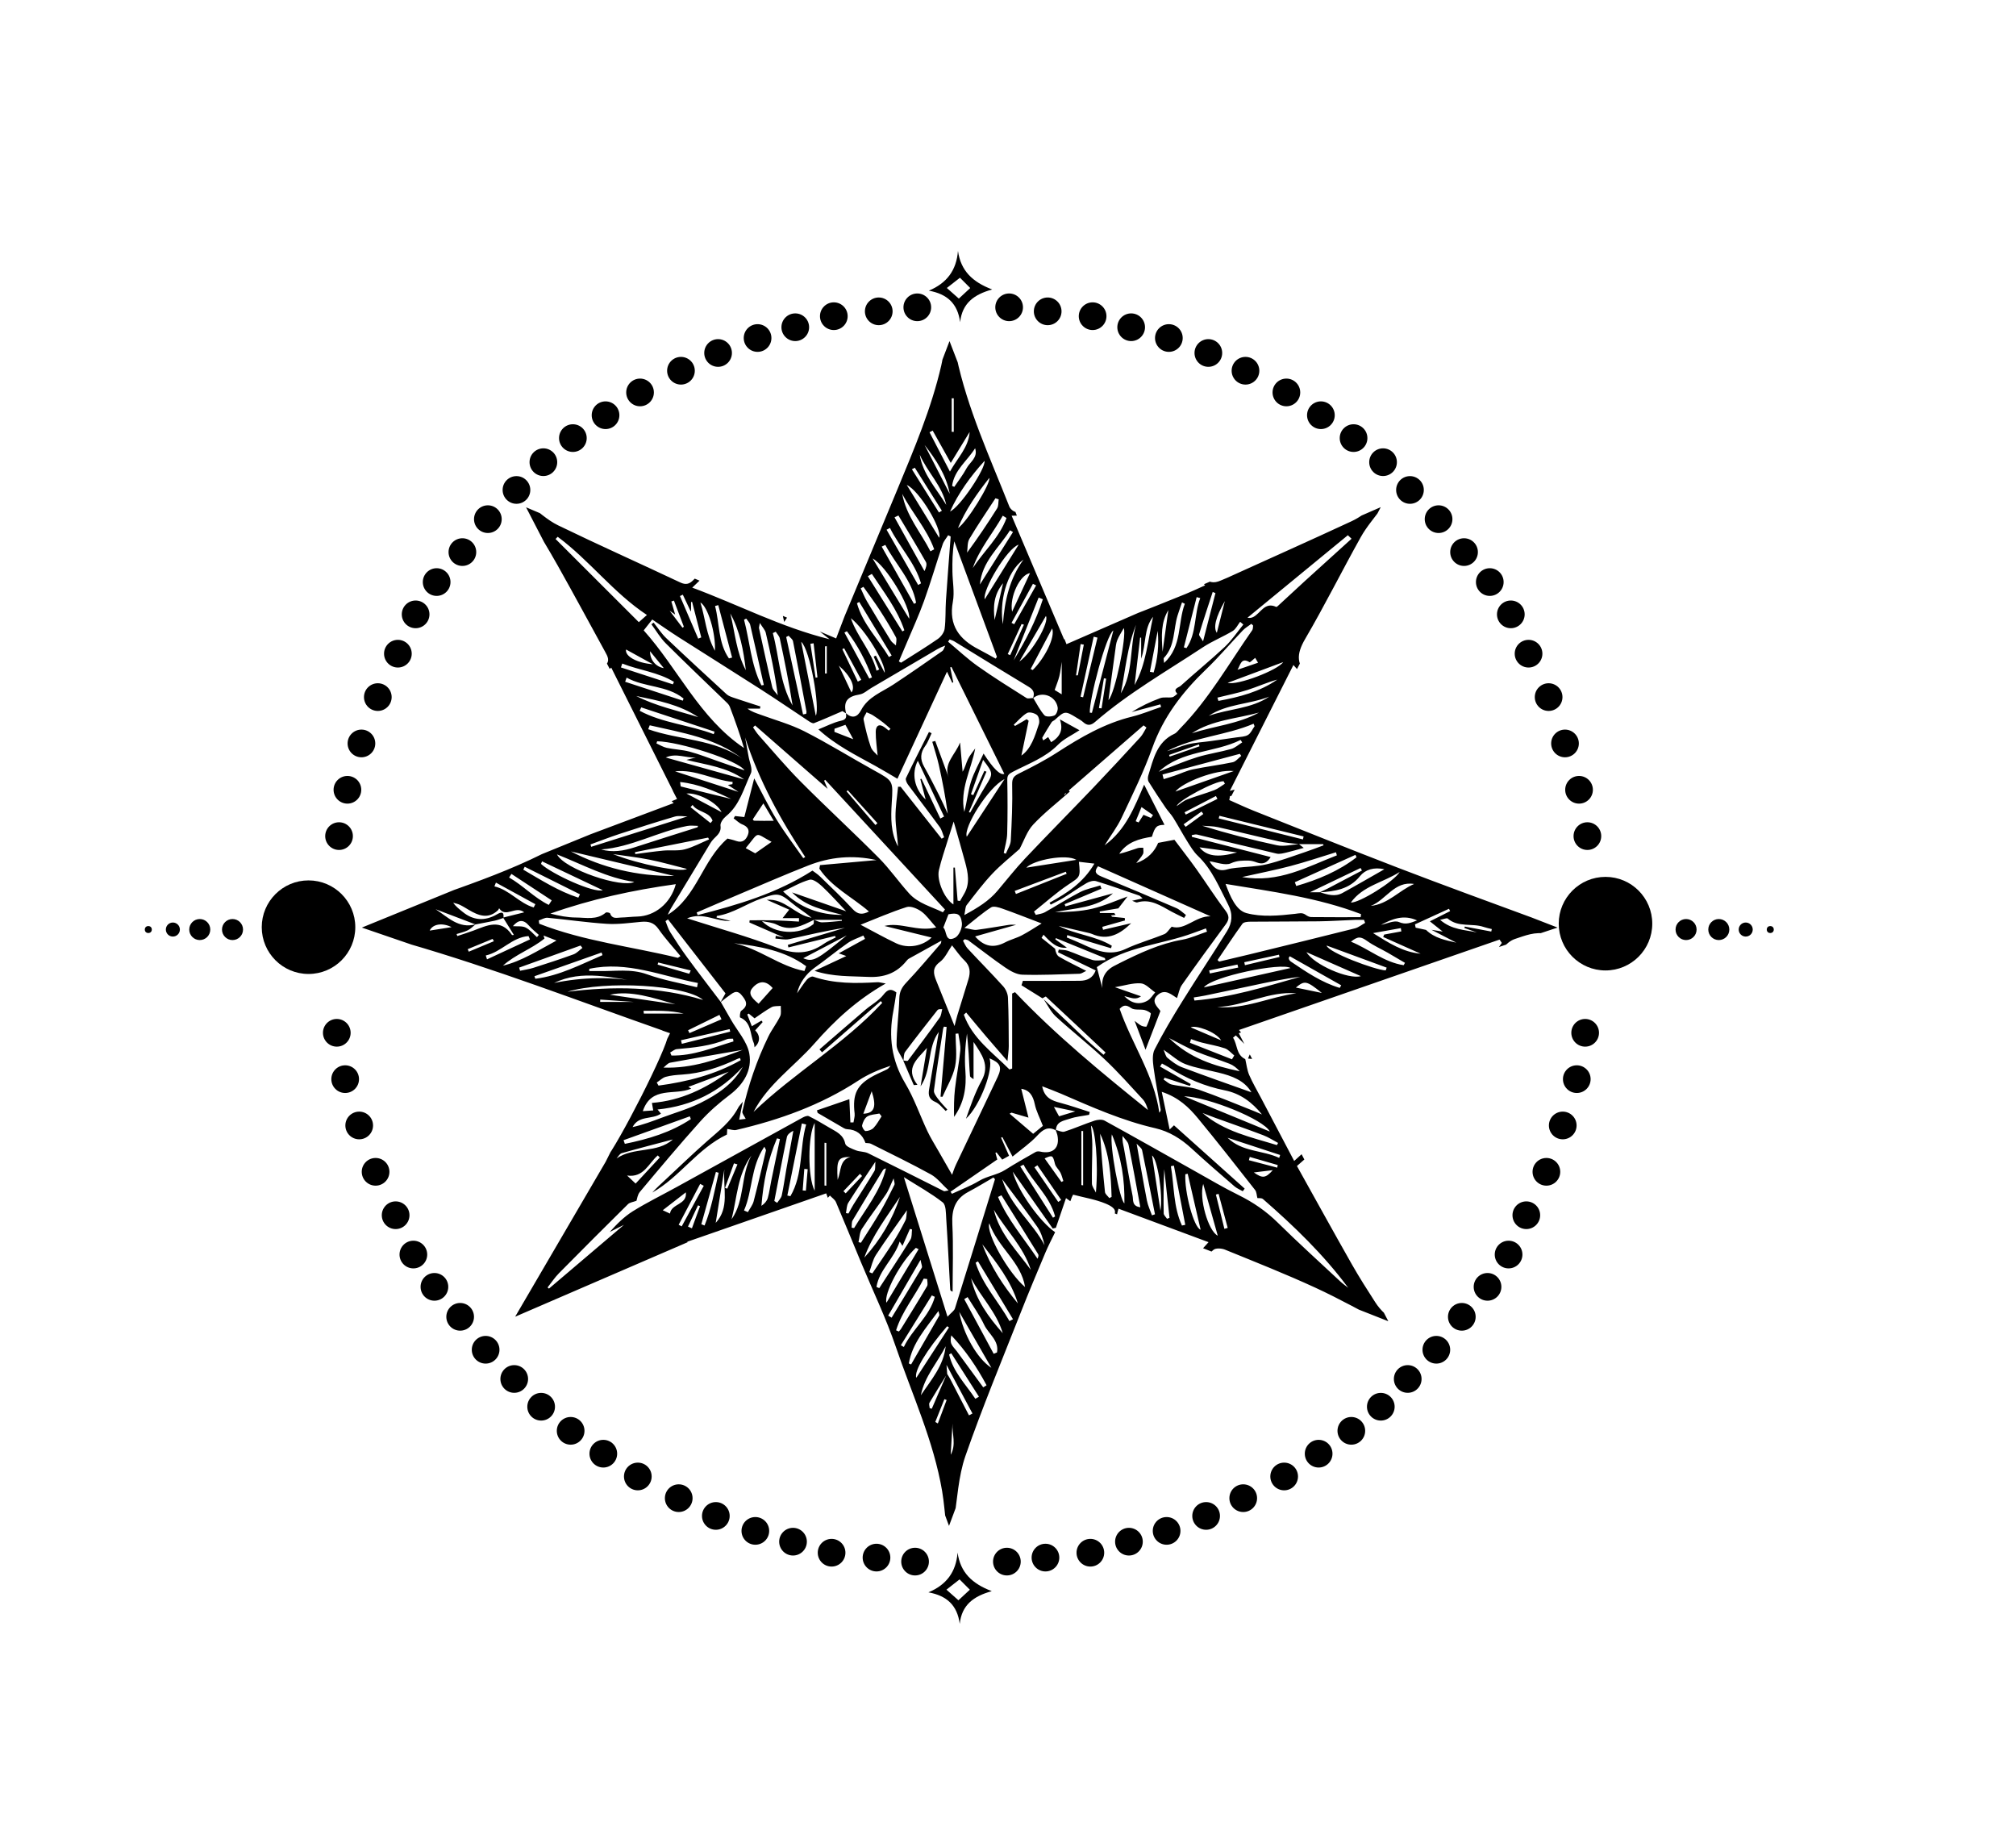 <?xml version="1.0" encoding="UTF-8"?>
<svg id="Layer_1" data-name="Layer 1" xmlns="http://www.w3.org/2000/svg" xmlns:xlink="http://www.w3.org/1999/xlink" viewBox="0 0 922 837">
  <defs>
    <style>
      .cls-1 {
        fill: none;
      }

      .cls-2 {
        clip-path: url(#clippath);
      }
    </style>
    <clipPath id="clippath">
      <polygon class="cls-1" points="434.02 697.67 490.3 547.11 634.93 604.1 566.54 472.41 712.34 424.11 562.2 365.8 631.46 231.89 487.74 294.53 434.25 155.96 382.4 291.9 240.59 231.95 309.64 365.32 165.49 424.11 306.45 472.41 277 531.18 235.6 602.03 317.65 566.6 377.85 545.63 434.02 697.67"/>
    </clipPath>
  </defs>
  <path d="M438.12,114.73c1.28,9.02,6.56,14.18,15.64,17.62-8.35,2.32-13.73,6.32-14.65,14.95-1.14-8.54-5.95-12.88-14.32-14.4,8.24-3.44,12.63-9.31,13.33-18.17Zm5.62,16.97c-1.95-1.95-3.69-3.69-4.71-4.72-2.07,1.62-4.09,3.2-6,4.69,1.9,1.68,3.71,3.28,5.48,4.85,1.79-1.65,3.41-3.15,5.22-4.83Z"/>
  <g class="cls-2">
    <path d="M191.83,639.33c1.57-.95,3.93-1.44,1.93-4.09,5.64-.94,8.31-5.55,11.94-8.91,.72-.66,1.42-1.42,2.28-1.84,6.49-3.22,7.44-7.12,3.01-12.73-5.41-6.84-11.3-13.37-16.15-20.58-7.87-11.72-15.78-23.52-22.34-35.99-5.67-10.78-10.03-22.36-13.99-33.92-4.3-12.56-8.05-25.37-10.99-38.31-3.33-14.66-5.65-29.57-5.84-44.71-.03-2.89-.63-5.83-1.01-8.23-.11-.7-.13-1.4-.05-2.11l.2-1.91c.48-6.57,.83-13.11,1.46-19.61,1.25-12.97,1.84-26.07,4.16-38.86,3.6-19.86,8.87-39.39,17.56-57.74,5.13-10.84,10.44-21.64,16.41-32.03,4.33-7.53,9.86-14.37,14.86-21.5,.75-1.07,1.54-2.1,2.17-2.95,.68-3.37-1.32-4.37-4.32-4.37,.86,.07,1.82-2.13,2-2,6.48,4.5,3.87,4.08,8.99-1.73,11.49-13.03,22.09-26.91,35.3-38.35,6.36-5.51,13.06-10.63,19.21-16.36,5.37-5,11.92-8.12,17.69-12.39,8.8-6.51,18.88-10.65,28.21-16.13,6.79-3.99,14.7-6.07,22.08-9.06,.91-.37,1.68-1.09,2.49-1.69,.51-.38,.89-1.12,1.43-1.23,4.64-.99,9.3-1.87,13.95-2.78,.25-.05,.65,.04,.75-.1,2.66-3.47,6.77-2.43,10.25-3.33,2.88-.75,5.87-1.14,8.68-2.09,1.75-.59,3.25-1.91,5-2.19,2.71-.74,5.66-1.04,8.08-2.32,2.76-1.46,4.31-.6,6.55,1.74-4.14,.8-7.75,1.3-11.25,2.21-8.52,2.22-17.12,4.27-25.46,7.07-10.71,3.6-21.36,7.49-31.73,11.96-10.26,4.43-20.32,9.42-30.14,14.77-6.23,3.39-12.08,7.59-17.72,11.93-9.27,7.14-18.38,14.51-27.25,22.14-3.26,2.8-5.7,6.57-8.4,9.98-.37,.47-.46,1.77-.12,2.06,.53,.47,1.55,.64,2.32,.55,1.52-.17,3.01-.61,4.51-.93l-.1-.07c-1.01,.79-2.01,1.58-2.46,1.93,0,1.81,0,3.07,0,4.33-2.14-1.52-4.29-3.04-6.8-4.82-1.3,1.05-3.74,2.49-5.49,4.52-6.6,7.66-13.02,15.47-19.38,23.32-1.11,1.37-1.17,3.08-2.17,5.08h0c-1.22,.95-2.92,1.36-3.82,2.54-3.49,4.62-6.65,9.5-10.21,14.07-8.41,10.81-15.03,22.7-20.42,35.17-7.91,18.32-13.95,37.32-17.52,56.99-1.84,10.12-3.43,20.31-4.42,30.54-1.01,10.46-1.15,21-1.69,32.04,2.96-.78,4.91-1.3,6.03-1.59,0-3.03-.11-5.44,.14-7.81,.03-.3,1.94-.4,3.43-.68-.34,3.09-.6,5.51-.87,7.94,3.53,.06,4.72-1.28,5.29-6.64,.67-6.29,.97-12.61,1.59-18.9,.13-1.29,.96-2.51,1.47-3.76,.54,.29,1.51,.51,1.55,.87,.21,1.61,.29,3.27,.16,4.89-.04,.49-1.07,.84-1.32,1.4-.44,1-.9,2.11-.87,3.16,.06,2.1,.44,4.2,.69,6.3q5.72-6.34,13.55-9.18c-3.85,3.62-7.2,7.15-10.95,10.19-2.53,2.05-3.25,4.14-1.63,7.55,.85-.6,1.2-1.63,1.88-2.35,9.25-9.75,18.43-19.58,27.86-29.15,7.66-7.77,15.64-15.22,23.45-22.83,1.28-1.24,2.51-2.54,3.67-3.89,1.48-1.71,2.87-3.5,4.69-5.73,2.2,.52,11.24-10.13,14.24-13.13,3-2,5-4,8-7,0,0,4.56-4.93,5-4,2.88-3.34,5.2-6.8,7.97-9.76,2.17-2.32,1.86-3.96-.27-6.31-12.86-14.2-25.54-28.57-38.3-42.86-.74-.83-1.65-1.52-3.39-3.11-.73-.68-2.81-3.15-3.69-2.85-.34,.12-.51-.34-.33,.9-.32-.48-.8,.32-1,0-1.33-2.05-.17-1.08,0-1,.12,.05,.71,.18-.67-1.51-.69,5.42-9.59,6.15-6.67,13.31q-4.81,.84-3.94,7.69c-1.07-.83-1.95-1.51-3.04-2.35-1.22,1.92-2.32,3.65-2.78,4.37,.82,2.64,1.56,2.8,2.09,4.49-.51,.28-.62,1.75-1.13,2.03l-.87,2.97q-1,2-2.81,4.63l-.7,.5c-1.19-1.01-2.37-2.01-3.73-3.17l-.76-.96h0c.58-1.45,1.22-1.66,2-3,5.51-9.44,8.84-15.25,14.39-24.67,2.2-3.73,3.92-7.84,6.62-11.16,8.07-9.93,16.55-19.52,24.74-29.35,.8-.96,.67-2.69,.98-4.07,2.67-1.5,5.56-2.7,7.96-4.54,9.97-7.61,19.54-15.77,29.75-23.03,6.22-4.42,13.35-7.55,20.59-10.67-3.82,2.73-7.64,5.47-11.7,8.37,1.01,.55,1.72,.93,3.72,2.01-3.15,.97-5.24,1.61-7.56,2.33,.18,.4,.3,1.21,.78,1.64,5.2,4.67,10.57,9.16,15.66,13.94,5.42,5.09,10.55,10.48,15.87,15.66,3.83,3.72,7.49,7.7,11.76,10.85,2.68,1.98,6.33,3.56,9.56,3.61,2.38,.03,5.18-2.33,7.13-4.29,10.47-10.53,20.84-21.17,31.02-31.98,5.69-6.05,10.8-12.66,16.43-18.77,7.84-8.52,15.96-16.78,23.89-25.22,3.41-3.63,6.57-7.51,10.02-11.11,.93-.96,2.51-1.29,3.79-1.91-13.86,15.77-27.74,31.51-41.52,47.33-.96,1.1-1.4,2.77-1.76,4.26-1.48,6.13-2.82,12.3-4.27,18.44-.1,.44-.65,.78-1.08,1.26,1.33-6.58,2.61-12.86,3.88-19.14-8.1,6.84-15.47,13.71-22.51,20.91-7.07,7.24-13.8,14.8-21.42,23.03,8.64,8.51,16.6,16.34,24.6,24.22,1.17-3.83,2.04-6.68,2.9-9.53,.37,.11,.73,.21,1.1,.32-.14,.73-.2,1.5-.45,2.2-2.07,5.86-1.16,8.98,3.54,12.83,2.14,1.75,4.02,3.83,6.16,5.58,2.68,2.19,5.51,4.2,8.71,6.61,.99-2.75,1.58-4.62,2.33-6.43,8.56-20.59,17.18-41.15,25.71-61.75,7.68-18.54,15.55-37.03,20.07-56.67,1.12-4.86,1.46-9.91,2.16-14.87l-1.81-.59c-5.11,9.46-10.24,18.9-15.31,28.38-3.77,7.06-7.4,14.19-11.27,21.2-.44,.79-2.02,.94-3.07,1.39,0,0,.02,0,.02,0,.22-.11,.57-.16,.66-.33,7.8-15.69,15.59-31.39,23.31-47.12,.14-.29-.49-.96-.76-1.45,.74-1.08,1.48-2.17,2.23-3.25l-.47-.78c-12.96,1.55-25.93,3.09-38.89,4.64-.04-.26-.08-.53-.12-.79,4.04-.81,8.06-1.74,12.12-2.42,8.97-1.5,17.97-2.88,26.95-4.3,3.52-.55,5.5-2.22,5.02-6.15-.33-2.69-.29-5.43-.44-8.75-1.28,1.16-2,1.83-2.9,2.64-4.53-5.53-9.79,1.14-15.28-1.32,1.78-1.23,3.25-2.25,4.72-3.27,.06,.35,.13,.69,.19,1.04,1.86,0,3.81,.37,5.56-.06,7.6-1.86,15.02-.59,22.45,.91,.29,.06,.49,.56,1.44,1.7-2.61,0-4.51-.13-6.39,.05-1.22,.11-2.83,.28-3.51,1.07-2.59,3.05-.38,9.93,3.44,11.2,1,.33,2.05,.5,3.09,.69,15.27,2.73,30.55,5.46,45.83,8.13,1.14,.2,2.34,.03,3.51,.03-.02,.39-.04,.78-.05,1.17-3.61-.26-7.27-.22-10.81-.84-7.41-1.3-14.71-3.23-22.14-4.36-5.59-.86-11.3-.88-17.95-1.35,1.84,2.33,3,4.03,4.39,5.51,13.32,14.11,26.72,28.15,40.01,42.29,4.23,4.5,8.12,9.31,12.36,13.8,1.03,1.09,2.81,1.47,3.65,1.88,.93,1.61,1.45,3.09,2.44,4.13,7.67,8.09,15.37,16.17,23.22,24.1,2.28,2.31,5.07,4.11,7.41,5.98,6.04-4.6,11.96-9.1,17.87-13.61l.63,.72c-1.02,.86-2.03,1.73-3.06,2.58-4.29,3.5-8.66,6.89-12.84,10.52-1.62,1.41-.8,2.5,1.16,2.78,.8,1.7,1.27,3.7,2.47,5.03,2.65,2.93,6.04,5.24,8.43,8.34,2.41,3.11,4.88,3.47,8.12,2.05,.97-.42,1.96-.8,2.92-1.23,18.99-8.6,38.03-17.11,56.94-25.89,4.07-1.89,7.67-4.8,11.49-7.24v-1.62c-3.76-2.32-7.3-5.14-11.33-6.76-1.85-.75-4.64,.81-7,1.34-.77,.17-1.52,.44-2.29,.57-4.84,.79-9.69,1.54-14.53,2.34-2.54,.42-5.06,.94-7.59,1.42-.07-.38-.14-.75-.22-1.13,5.34-1.31,10.63-3.01,16.05-3.79,4.19-.6,7.59-1.79,10.11-6.07-2.13-2.15-4.36-4.42-6.62-6.7-1.29,1.75-2.12,2.88-2.94,4l-.82-.64c.63-1.23,1.27-2.47,2.18-4.24-2.98-2.12-5.86-4.37-8.96-6.26-.86-.52-2.79-.51-3.48,.11-9.75,8.67-19.42,17.44-28.97,26.33-1.22,1.13-1.62,3.14-2.68,5.33-.98,.45-3.01,1.04-4.62,2.21-5.4,3.9-10.64,8-15.95,12.02,2.23-2.52,4.3-5.21,6.74-7.51,4.83-4.57,9.9-8.88,14.79-13.4,8.63-7.98,17.2-16.02,25.8-24.03,1.32-1.23,2.66-2.42,4.59-4.18l-4.15-.58c.06-.89,.13-1.75,.19-2.61l-2.69,1.33c-1.71-2.54-3.49-5.2-5.18-7.72,7.38,2.88,14.37,7.18,20.86,12.36,9.61,7.67,19.24,15.31,28.86,22.96,.61,.49,1.3,.88,2.08,1.4,2.23-2.64,4.41-5.22,7.35-8.71-2.42-2.64-5.13-6.41-8.62-9.24-10.68-8.66-21.02-17.97-32.65-25.15-16.14-9.96-32.48-19.89-50.75-25.87-3.36-1.1-6.34-3.35-9.69-4.47-11.72-3.91-23.46-7.76-35.31-11.24-6.94-2.04-14.09-3.33-21.13-5.02-.94-.23-1.79-.81-2.68-1.23,.05-.43,.11-.87,.16-1.3,1.32,0,2.69-.23,3.96,.04,5,1.04,10,2.08,14.92,3.42,4.47,1.22,8.83,2.83,13.25,4.25,.61,.2,1.25,.28,1.87,.44,2.85,.74,5.71,1.45,8.54,2.24,3.93,1.1,7.81,2.37,11.76,3.35,4.18,1.03,7.35,4.95,12.13,4.21,7.34,5.8,16.82,7.21,24.65,12.06,13.73,8.49,28.95,14.41,41.26,25.39,10.3,9.19,21.56,17.31,32.12,26.22,4.08,3.44,7.52,7.68,11.1,11.68,6.69,7.46,13.27,15.01,20.15,22.82,.81-.35,2.11-.9,3.53-1.5-.31,2.16-1.25,4.35-.68,6,.54,1.56,2.69,2.56,4.37,4.02,.21,.71,.35,2.02,.96,3.05,3.93,6.59,8.05,13.07,11.94,19.69,4.03,6.87,8.31,13.64,11.67,20.83,4.06,8.69,7.32,17.77,10.81,26.72,.75,1.93,1.46,3.88,2.05,5.86,2.64,8.94,4.56,18.09,7.29,27,2.11,6.88,1.74,14.03,2.87,20.87,1.58,9.59,1.33,19.35,3.4,28.83,.16,.71-.24,1.55-1.15,2.37-.26-.62-.68-1.21-.76-1.85-.51-4.16-.79-8.35-1.42-12.5-2.37-15.62-3.98-31.43-7.52-46.78-3.67-15.92-8.62-31.64-16.62-46.12-7.8-14.1-15.53-28.25-23.62-42.19-2.21-3.8-5.59-6.92-8.45-10.38-4.37,2.92-2.64,5.07,.35,7.15l-.77,1.2c-.99-.56-1.95-1.18-2.97-1.68-1.19-.58-2.42-1.06-3.64-1.58-.19,1.32-.92,2.9-.46,3.93,1.63,3.61,3.69,7.02,5.57,10.51l-.84,.61c-3.32-3.43-6.64-6.86-9.99-10.31-8.8,4.41-5.49,13.18-7.33,19.94-.33-.07-.65-.13-.98-.2,.33-3.87,.67-7.73,1-11.6l-1.26-.54c-3.44,3.94-6.88,7.88-10.3,11.83-.69,.8-1.36,1.62-1.97,2.49-1.22,1.73-2.33,3.54-3.48,5.32,.32,.31,.65,.62,.97,.93h-4.19c5.57-12.79,18.11-20.33,25.05-32.08-.3-.24-.61-.48-.91-.72-2.18,2.77-4.36,5.54-6.59,8.39-3.39-5.82,5.59-8.4,3.35-14.81-3.58,6.92-6.57,13.01-9.88,18.92-1.71,3.06-4.11,5.73-6,8.7-2.3,3.61-5,7.14-6.42,11.09-1.86,5.19-5.42,8.68-9.16,12.33-3.95,3.85-7.56,8.06-11.15,12.26-.56,.65-.71,2.46-.22,3.07,2.44,3.06,5.17,5.89,8.48,9.57,.23-2.84,.39-4.82,.54-6.8,.22,0,.44,0,.66,0,0,1.2,.13,2.42-.02,3.59-.48,3.66,1.2,6.34,3.63,8.79,3.71,3.76,7.31,7.62,11.06,11.35,2.69,2.68,5.54,5.21,8.64,8.12,.57-.22,1.76-.66,3.38-1.28-.48,7.77,5.71,10.7,10.13,14.74,11.02,10.07,22.02,20.17,33.49,29.71,6.88,5.72,14.61,10.42,22.87,16.23-.99-8.54-1.88-15.98-2.7-23.43-.24-2.21-.27-4.44-.39-6.67l-.09,.05c.71,.84,1.94,1.62,2.04,2.53,1.21,11.02,2.39,22.04,3.27,33.09,.31,3.87,1.98,5.73,6.12,6.2v-6.23l1.27-.6c.67,1,2.05,2.14,1.89,2.98-.57,2.97,.85,3.85,3.33,4.05,2.34,.19,4.69,.55,7.01,.4,.71-.05,1.68-1.42,1.93-2.35,.74-2.66,1.1-5.43,1.75-8.12,2.39-10.01,10.29-15.59,17.67-22.08-.16-.27-.43-.79-.76-1.27-.29-.42-.64-.8-.48-1.81,1.06,.77,2.12,1.55,3.33,2.43,12.16-3.91,24.06-4.22,35.85,2.94,11.54,7,17.74,16.99,19.35,29.84,5.95,.62,11.35,1.19,16.76,1.76l-.11,2.17h-17.13c-.99,13.22-6.38,23.25-16.27,30.48-7.76,5.67-16.57,7.2-26.29,6.54-15.48-1.05-34.54-15.95-33.88-37.06-3.47-.75-6.96-1.52-10.35-2.25-1.48,3.08-.35,7.18-4.84,8.21-.48-3.13-.69-6.06-1.55-8.8-.17-.53-2.86-.26-4.64-.38-2.01,10.34-.4,20.92-3.69,30.7l-1.34-.27c.76-9.33,1.51-18.65,2.35-28.96-3.34,2.78-5.71,4.76-7.85,6.54,.3,1.54,.57,2.95,.84,4.36-.43,.1-.85,.19-1.28,.29-.64-1.06-1.28-2.12-1.92-3.17-12.18,6.19-54.43,42.6-53.99,45.51-2.24,1.15-4.58,1.75-6.06,3.22-5.52,5.45-10.65,11.3-16.14,16.79-4.89,4.91-9.9,9.73-15.16,14.23-2.87,2.46-3.04,4.63-.71,7.21,3.27,3.63,6.66,7.14,9.98,10.72,.44,.47,.8,1.02,1.17,1.5-.82,1.13-1.55,2.12-2.8,3.83,.05-9.49-9.69-10.98-12.08-18.69-4.96,4.37-9.27,8.16-13.81,12.16,8.41,15.08,16.68,30.1,25.15,45.01,3.34,5.88,7,11.59,10.66,17.28,1.21,1.89,2.67,3.62,4.32,5.14,5.16,4.75,5.66,4.84,10.1-.56,2.61-3.17,4.78-6.7,7.2-10.04,.22-.3,.86-.28,1.11-.58,.64-.76,1.84-1.89,1.64-2.38-1.25-3-1.37-7.07-6.01-7.16,1.19-7.03-6.22-10.33-6.11-16.99,.76,.94,1.52,1.88,2.28,2.82,.99,1.11,2.14,2.11,2.91,3.35,1.54,2.47,2.87,5.07,4.67,8.29-.39-6.59-3.28-10.71-7.59-11.64-.25-.95-.19-2.24-.8-2.81-5.47-5.15-7.03-13.37-13.81-17.49-1.75-1.06-3.29-2.45-4.58-4.34,.73,.28,1.46,.57,2.5,.98v-7.27c-.81,6,3.56,8.97,7.24,12.57,.72-2.32,1.42-4.55,2.11-6.78,.55,.09,1.11,.18,1.66,.27-.29,2.13-.27,4.37-.95,6.37-.83,2.43,.33,4.27,1.89,4.3,6.74,9.74,13.03,18.84,19.81,28.64,3.23-3.82,6.03-6.96,8.54-10.31,.41-.55-.45-2.07-.66-2.88,1.55-.48,3.19-.99,4.84-1.49l-.1-.11c-5.82,9.1-11.5,18.29-17.53,27.25-2.49,3.7-5.8,6.84-8.62,10.34-1.1,1.37-1.87,3.01-2.73,4.42,2.67,1.22,4.81,2.2,7.2,3.3-1.42,1.61-2.3,2.61-3.17,3.6,.34,.37,.68,.74,1.02,1.11,2.44-2.17,5.16-4.1,7.28-6.55,18.94-21.86,34.67-45.88,48.34-71.35,8.16-15.2,14.47-31.05,18.61-47.75,2.28-9.18,4.13-18.46,7.15-27.93,.21,1.27,.84,2.63,.58,3.79-2.82,12.4-5.39,24.87-8.85,37.09-2.09,7.39-5.31,14.52-8.56,21.52-4.66,10.01-9.42,20.01-14.86,29.61-5.13,9.06-10.82,17.87-16.95,26.29-8.47,11.62-14,18.7-22.94,29.97-1.84,2.32-4,3-4,6,.28,.15-.84-.05-1,0s-.59,0-1,0c-1.19,0-1.71,1.29-1,2-.36,.41-.64,.59-1,1l-2,2c-1.43,1.71-.45,.74-2.22,2.62-6.94,7.39-13.69,14.99-21.01,21.99-7.47,7.14-15.03,14.38-23.44,20.32-16.47,11.64-33.15,23.09-51.92,30.95-7.66,3.2-15.06,7.04-22.8,10.01-6.38,2.45-13.01,4.34-19.66,5.91-4.44,1.05-9.11,1.11-13.68,1.62-.26,.03-.57,.06-.74,.22-2.69,2.54-6.1,2.11-9.37,2.81-11.31,2.43-22.75,3.14-34.19,4.12-4.05,.35-8.1,.59-13.32,.96,.7,5.26,1.3,10.68,2.28,16.02,.15,.82,1.96,1.55,3.13,1.94,5.12,1.72,10.31,3.25,15.42,5.01,.82,.28,1.62,1.24,2.02,2.07,3.04,6.43,5.93,12.94,9.01,19.35,.4,.84,1.61,1.28,2.17,1.7-.53,1.84-1.06,3.68-1.59,5.53-1.29,4.54-2.27,9.2-3.93,13.59-3.57,9.45-11.17,14.53-20.45,17.13-4.08,1.14-6,3.07-6.03,7.29-.01,2-.76,4-1.17,6-.37-.01-.74-.03-1.11-.04-.3-2.89-.76-5.78-.84-8.68-.07-2.5-.88-3.94-3.55-4.19-15.54-1.43-22.46-11.65-25.91-25.43-.47-1.89-1.63-3.64-1.91-5.54-.23-1.55,.29-3.24,.62-4.84,.18-.85,.95-1.65,.95-2.47-.02-5.34,2.68-9.53,5.41-13.8,1.43-2.23,2.26-4.85,3.69-8.02,5.38-1.48,11.73-3.15,18.01-5.02,.91-.27,2.2-1.45,2.22-2.23,.15-5.15,0-10.32-.08-15.48-.01-.75-.4-1.53-.27-2.23,.68-3.55,.32-6.6-3.94-8.12,.64-.98,1.17-1.69,1.59-2.45,1.28-2.32,.07-4.59-2.55-4.96-5.41-.77-10.82-1.54-16.24-2.31,.34-2.29,.58-3.9,.91-6.16,1.05,.64,2.5,1.13,2.48,1.55-.19,4.16,2.93,3.74,5.41,3.96,2.21,.2,4.45,.04,7.49,.04-2.15-2.88-3.98-5.34-6.25-8.38,1.35,.28,2.1,.43,3.51,.73-1.33-2.37-2.13-4.68-3.64-6.34-12.94-14.28-26.01-28.44-39.36-42.99,4.6,8.18,8.94,15.91,13.28,23.63l.09-.07c-1.95-2.57-3.98-5.08-5.83-7.71-2.72-3.87-5.3-7.82-7.94-11.75-.32-.47-.61-.96-.87-1.46-7.54-14.03-19.39-24.34-30.44-35.36-4.33-4.32-8.25-9.06-12.34-13.63-2.19-2.45-4.34-4.93-6.83-7.76-6.37,6.13-12.9,11.7-18.58,18.03-7.1,7.92-14.42,15.51-22.67,22.25-5.45,4.45-10.54,9.34-16.18,14.39h3.84c.2,2.33,.4,4.55,.62,7.07,1.07-.27,1.54-.44,2.02-.5,1.31-.15,2.62-.25,3.93-.38-.24,1.25-.49,2.5-.72,3.76-.07,.39-.09,.78-.13,1.18l.1-.11c-7.62-4.86-15.86-8.97-22.71-14.75-11.58-9.77-22.26-20.6-33.44-31.09-4.44,3.61,0,5.73,.31,8.85-.81-.8-1.49-1.91-2.46-2.33-1.14-.49-2.53-.39-3.82-.54,.05,1.24-.42,2.96,.22,3.64,8.01,8.54,16.19,16.93,24.31,25.37,2.15,2.23,4.24,4.52,7.1,7.58,.99-3.14,1.63-5.17,2.5-7.94,1.45,.31,3.19,.67,5.87,1.24-1.48,1.77-2.16,3.06-3.22,3.77-4.06,2.69-4.29,3.75-.31,6.41,12.54,8.38,25.11,16.72,37.81,24.84,18.58,11.87,39.11,19.51,59.73,26.87,2.9,1.04,5.96,1.65,8.94,2.46-.05,.43-.09,.85-.14,1.28-1.13,.06-2.37,.45-3.37,.13-22.05-7.04-43.64-15.19-63.48-27.35-4.11-2.52-7.92-5.72-12.31-7.54-7.46-3.09-12.75-9.02-19.25-13.31-4.1-2.7-8.4-5.09-12.52-7.76-1.28-.83-2.29-2.1-3.38-3.21-10.02-10.14-20.08-20.25-30-30.48-2.05-2.12-4.1-2.4-6.31-.91-2.1,1.41-4.84,2.73-3.33,6.27-4.95,.42-8.58,3.35-10.98,7.18-1.38,2.2-3.06,3.24-5,4.47m557.72-226.23c-.26,1.29-.51,2.59-.77,3.88,.27,.36,.53,.71,.8,1.07,.01,.56,.03,1.11,.04,1.67,.13,.59,.26,1.18,.38,1.77-.04,.7-.41,1.76-.08,2.06,2.43,2.19,1.57,3.73-1.38,5.01l.86,.77c1.38-.57,2.77-1.14,4.53-1.87,.16,.11,.91,.67,.83,.61,4.36-4.56,8.19-9.11,12.61-12.99,2.95-2.6,3.32-2.17,3.66-6.43-3.05,1.44-5.68,2.68-8.31,3.93-.09-.17-.18-.35-.27-.52,1.85-1.4,3.7-2.8,5.54-4.19-1.76,.09-3.14,.94-4.63,1.39-1.02,.31-2.22,.07-3.33,.07,.11-.64,.23-1.28,.3-1.66-.94-.23-1.97-.28-2.8-.72-2.82-1.51-3.74-.96-3.84,2.46-1.15,.51-2.31,1.03-3.46,1.54-.23,.72-.46,1.43-.68,2.15Zm42.03-.05c.17-.65,.34-1.3,.52-1.95l.13-.08h3.34c-.66-.62-1.21-1.13-1.76-1.64-1.03-1.74-1.65-4.09-3.17-5.11-3.2-2.16-6.81-3.73-10.35-5.33-1.71-.77-3.65-1.04-5.49-1.53,6.16,2.3,11.35,5.93,16,10.4l-1.6,.02c-2.13-.55-4.25-1.11-6.38-1.66-1.03,.14-2.06,.28-3.09,.42,1.39,.67,2.77,1.35,4.16,2.02,.46,.16,.93,.33,1.39,.49,1.11,.89,2.23,1.79,3.34,2.68-1.8-.5-3.6-.99-5.73-1.58,.56,.82,.93,1.37,1.5,2.2-1.4-.54-2.42-1.15-3.51-1.28-.94-.11-2.76,.27-2.78,.52-.08,1.26-.11,2.97,.63,3.73,1,1.03,2.74,1.35,4.17,1.97,1.67,3.54,3.25,7.13,5.07,10.59,.32,.61,1.59,.95,2.44,1.01,2.14,.14,4.29,.05,7,.05-.65-2.9-1.19-5.32-1.74-7.74,.12-.25,.25-.5,.37-.75,.73,1.53,1.31,3.16,2.25,4.55,.91,1.36,2.2,2.46,3.32,3.68,.45-.38,.9-.76,1.36-1.14-1.83-2.91-3.66-5.82-5.5-8.73-.22-.53-.43-1.05-.65-1.58-.94-.28-1.88-.55-2.82-.83l.13,.14c-.81-1.09-1.62-2.18-2.44-3.26,0,0-.12-.27-.12-.27Zm11.17,23.52c-1.3-.54-2.6-1.07-3.91-1.61h-4.75v5.42c-.33-.98-.48-2.07-1.02-2.91-.98-1.51-2.19-2.86-3.24-4.19,.41-.07,1.09-.17,1.1-.17-.77-.76-1.69-1.68-2.54-2.52-2.37,3.28-5.09,7.06-7.83,10.85,5.08,1.41,1.1,3.52,.32,5.41,4.43,.77,3.47,2.92,1.39,5.37-1.19,1.47-2.38,2.93-4.31,5.31,1.93-.51,2.64-.69,3.34-.88,.71-.11,1.45-.15,2.14-.35,2.24-.64,4.47-1.33,6.7-2,1.56-.79,3.13-1.58,4.69-2.38,2.89-4.15,5.85-8.25,8.58-12.5,.37-.57-.42-1.88-.67-2.85Zm-47.82,3.67c-1.23-.29-2.46-.59-4.13-.98-.43,.35-1.38,1.11-1.88,1.52,1.06,2.2,2.01,4.16,2.96,6.13,.32,.46,.64,.92,.95,1.38,.5,.56,1.01,1.12,1.51,1.68,0,.44-.02,.89-.02,1.33,2.14,1.39,4.28,2.79,6.42,4.18,3.97,2.15,8.04,3.63,12.4,2.38-2.8-2.74-5.51-5.4-8.23-8.05,.21-.46,.43-.93,.64-1.39,2.61,.76,5.23,1.51,7.58,2.19v-5.21c-1.25,.57-2.05,.93-2.86,1.29-2.01-1.59-4.02-3.18-6.02-4.77,.18-.33,.6-.83,.5-.98-2.12-3.23-4.13-6.55-6.58-9.52-.66-.81-2.73-.87-4.02-.61-.95,.2-1.68,1.48-2.67,2.43,1.28,2.13,2.79,4.63,4.31,7.14-.29-.05-.58-.1-.86-.15Zm-324.4,187.63c.51,.84,1.06,1.66,1.51,2.53,2.86,5.51,5.7,11.02,8.54,16.54,.53-.28,1.07-.56,1.6-.84-3.83-7.17-7.66-14.34-11.88-22.23,.15,1.86,.24,2.98,.32,4.09-2.72,4.4-5.49,8.77-8.1,13.22-.35,.6,.04,1.63,.08,2.46,.32,.09,.65,.19,.97,.28,2.32-5.35,4.64-10.71,6.95-16.06Zm-215.64-205.4c-6.08-2.31-12.15-4.63-18.23-6.94,5.59,3.61,10.52,9,18.25,6.92-1.16,.91-2.21,2.05-3.5,2.69-1.62,.8-3.44,1.18-5.17,1.74,.11,.3,.23,.6,.34,.91,2.44-.82,4.9-1.56,7.3-2.46,6.23-2.34,12.53-5.69,17.67,1.94,.1,.15,.64,.02,.91,.02-1.68-2.71-3.31-5.32-4.94-7.94,3.07-.76,6.15-1.53,9.65-2.4-3.95-3.27-8.38,2.81-11.47-1.87-.17,.31-.27,.68-.52,.91-4.5,4.22-8.93,2.45-13.35-.16-1.36-.8-2.7-1.65-4.12-2.33-.94-.45-2-.64-3.01-.95,1.26,1.84,2.83,2.96,4.31,4.18,4.83,3.97,10.17,4.34,15.69,1.14,1.72-1,3.39-1.53,2.97,1.63-1.33,.43-2.64,.98-4.01,1.27-2.9,.63-5.84,1.14-8.77,1.71Zm154.72-2.07c-5.36,2.68-10.61,5.47-16.86,2.21-2.03-1.06-4.57-1.14-6.87-1.67,5.99,6.11,17.09,6.5,23.47,1.48,.39-.31,.2-1.37,.28-2.05,1.26,.41,2.53,1.17,3.79,1.16,3.01-.04,6.02-.44,9.03-.69,0-.15,0-.3,0-.45h-12.84Zm280.02,4.6c3.87,3.76,8.89,4.69,13.82,5.81-3.78-1.96-7.56-3.91-11.34-5.87,1.45,.23,2.91,.46,5.13,.81-2.36-1.88-4.14-3.31-5.87-4.68,3.18-1.61,6.23-3.14,9.27-4.68-.18-.35-.35-.7-.53-1.06-5.18,2.37-10.37,4.75-15.55,7.12,.1,.51,.2,1.01,.3,1.52,1.59,.34,3.17,.68,4.76,1.02Zm-48.7-17.17c1.28-.61,2.58-1.17,3.83-1.82,5.19-2.71,10.36-5.45,15.54-8.17-.21-.39-.41-.78-.62-1.17-7.71,3.69-15.42,7.39-23.16,11.1h4.51c3.41,1.02,6.9,2.22,10.32,.35,6.31-3.45,12.52-7.07,19.21-10.87-4.81-1.09-8.79,.22-11.11,3.1-4.95,6.15-11.56,6.98-18.52,7.48Zm-130.96-88.88c1.66,2.68,3.06,5.59,5.13,7.91,.72,.81,3.3,.65,4.61,.04,.89-.41,1.64-2.48,1.44-3.64-.89-5.36-7.35-7.64-11.32-4.17,.85-2.26,.43-3.83-1.86-5.21-11.42-6.86-22.74-13.88-34.11-20.83-.65-.4-1.42-.59-2.13-.88l-.7,1.04c4.52,3.76,8.82,7.83,13.6,11.21,7.21,5.11,14.73,9.78,22.21,14.51,.75,.47,2.07,.04,3.14,.02Zm121.52,66.83c-3.12-.42-6.3-.62-9.36-1.31-9.24-2.07-18.42-4.39-27.66-6.46-2.34-.52-4.82-.45-7.23-.65,11.36,3.5,22.76,6.49,34.27,8.93,3.15,.67,6.66-.31,10-.53,.8,.63,1.59,1.27,2.17,1.72-2.49,.68-5.12,1.48-7.8,2.1-1.51,.35-3.18,.84-4.61,.51-12.16-2.82-24.28-5.83-36.43-8.72-.73-.17-1.59,.17-2.38,.28,.03,.26,.06,.53,.09,.79,11.91,3.05,23.82,6.1,36.01,9.23-1.62,2.66-3.57,3.49-6.35,2.47-1.17-.43-2.44-.82-3.66-.84-2.76-.04-5.29-.09-8.19,1.23-2.62,1.19-6.56-.52-9.77-.93,1.57,2.56,3.74,4.97,8.03,3.73,1.39-.4,2.85-.59,4.29-.75,4.61-.52,9.34-.52,13.82-1.6,5.98-1.43,11.77-3.65,17.61-5.6,2.83-.94,5.61-2.04,8.42-3.07l-.23-.53c-3.66,0-7.33,0-11,0Zm-24.55,98.28c.57,2.42,.82,4.99,1.79,7.24,1.56,3.62,3.6,7.03,5.43,10.53,4.89,9.29,9.77,18.58,15.15,28.8,3.69-3.38,6.93-6.18,9.97-9.19,4.02-3.97,4.2-4.28,.41-8.41-8.81-9.6-17.83-19.02-26.94-28.33-.89-.91-2.99-.63-4.53-.9,.4-1.22,1.51-3,1.07-3.56-1.98-2.53-4.41-4.71-6.67-7.02-.43,.35-.85,.7-1.28,1.05,2.1,3.15,1.31,7.74,5.59,9.8Zm-103.14-96.15c-4.21,3.77-8.69,7.29-12.55,11.39-4.23,4.48-7.94,9.45-11.73,14.33-.65,.83-.55,2.25-1.06,4.57,6.34-3.42,11.27-6.52,15.16-11.11,4.18-4.93,8.17-10.04,12.6-14.74,10.25-10.85,20.76-21.45,31.07-32.24,7.3-7.65,14.49-15.41,21.64-23.2,1.17-1.27,1.89-2.96,2.82-4.45-.44-.33-.87-.66-1.31-.99-12.06,10.49-24.13,20.98-36.19,31.47,.08,.13,.15,.27,.23,.4,.45-.88,.91-1.76,1.36-2.64,.28,.35,.56,.7,.84,1.06-5.62,4.97-11.61,9.6-16.72,15.05-2.85,3.04-4.24,7.46-6.28,11.25l.12-.13Zm10.38,68.35c-3.19-1.99-6.39-3.97-9.58-5.96,.22-.67,.43-1.35,.65-2.02,8.68,0,17.37,.06,26.05-.03,3.13-.04,5.86-1.08,7.24-4.74-5.86-2.82-11.54-5.56-17.22-8.3,.11-.41,.22-.82,.33-1.23,1.41,.18,2.91,.12,4.23,.57,3.74,1.3,7.34,3.03,11.12,4.15,1.83,.54,3.94,.09,5.93,.09-.05-.3-.11-.61-.16-.91-7.48-3.05-14.95-6.09-22.43-9.14-.09,.18-.19,.36-.28,.54,1.79,1.29,3.58,2.58,5.29,3.81-4.58,.57-7.63-2.66-10.67-5.92-.3,.48-.61,.97-.91,1.45,2.07,1.66,4.14,3.32,6.21,4.98,.19,1.38,.73,3.01,1.84,3.65,3.82,2.23,7.84,4.12,12.41,6.47-1.34,.59-2.2,1.29-3.08,1.31-8.71,.26-17.43,.68-26.12,.43-2.64-.07-5.5-1.67-7.8-3.24-5.75-3.93-11.24-8.26-16.86-12.39-.46-.34-1.13-.4-1.7-.59-.28,.22-.55,.44-.83,.66,.69,1.2,1.18,2.57,2.1,3.56,5.4,5.81,10.99,11.44,16.3,17.33,1.19,1.32,2.09,3.38,2.17,5.14,.33,7.39,.34,14.8,.37,22.21,0,1.99-.34,3.97-.6,6.8-3.78-4.36-6.91-7.91-9.97-11.51-3-3.53-5.94-7.11-8.9-10.66-.36,.32-.72,.65-1.08,.97,3.92,10.92,13.2,17.3,20.86,25.05,.41-.14,.83-.28,1.24-.42v-34.3c.44-.21,.87-.42,1.31-.62,18.7,19.71,39.64,36.83,60.79,53.87-.52-1.82-1.16-3.59-2.34-4.86-5.72-6.2-11.33-12.54-17.46-18.31-7.2-6.77-15.03-12.87-22.31-19.56-2.33-2.14-3.76-5.25-5.6-7.91,4.08,3.88,8.16,7.75,12.24,11.63,2.48,2.36,4.93,4.76,7.47,7.06,2.52,2.29,5.12,4.47,7.69,6.7,.31-.34,.62-.68,.93-1.03-9.07-8.53-18.14-17.08-27.27-25.55-.15-.14-1.04,.5-1.59,.78Zm6.06,60.16c1.35,.3,2.88,1.16,4.01,.8,4.64-1.49,9.12-3.49,13.74-5.02,1.42-.47,3.43-.66,4.64,0,13.89,7.63,27.67,15.45,41.49,23.2,6.55,3.67,13.02,7.51,19.75,10.82,6.7,3.3,12.64,7.39,17.98,12.65,9.32,9.17,19.02,17.95,28.58,26.87,1.12,1.05,2.4,1.93,3.6,2.89-11.34-15.29-24.84-28.26-38.99-40.59-.67-.58-2.03-.36-2.56-.44-.34-1.29-.33-2.79-1.05-3.71-8.63-10.99-17.23-21.99-26.13-32.76-4.15-5.03-8.88-9.59-16.56-12.12,1.29,6.18,2.4,11.46,3.61,17.22,.88-.84,1.36-1.31,1.99-1.9,10.8,9.66,21.56,19.3,32.33,28.94l-.88,1.2c-1.28-.74-2.71-1.31-3.81-2.26-6.57-5.69-13.16-11.36-19.55-17.25-4.85-4.47-10.3-7.86-16.69-9.32-15.03-3.44-29-9.67-43.05-15.76-2.7-1.17-5.48-2.17-8.63-3.41,1.01,5.34,4.45,6.56,8.29,7.58,4.54,1.2,8.99,2.77,13.48,4.19-.11,.43-.21,.85-.32,1.28-2.95,.57-6,.82-8.81,1.79-2.64,.92-6.24,1.15-6.36,5.29-3.5-1.79-5.7-.63-8.52,2.42-3.27,3.54-7.36,6.32-11.31,9.6-1.93-3.69-3.3-6.31-4.67-8.92-.19,.09-.38,.19-.58,.28,1.19,2.69,2.38,5.39,3.65,8.27-1.12,.63-2.1,1.18-3.13,1.76-.98-1.23-1.8-2.28-2.63-3.32-.16,.08-.31,.16-.47,.24,.33,1.2,.66,2.39,.84,3.02-7.33,5.05-14.34,9.89-21.36,14.73,.21,.32,.42,.64,.63,.96,4.14-1.93,8.47-3.52,12.35-5.87,3.81-2.3,8.29-2.71,12.03-5.08,4.53-2.87,9.22-5.5,13.88-8.16,.55-.32,1.42-.35,2.06-.2,5.9,1.37,9.17-1.76,7.88-7.64-.17-.77-.53-1.49-.79-2.24Zm-69.61-31.61c-1.11-2.41-3.16-4.82-3.16-7.22,.01-7.11,1.04-14.21,1.25-21.33,.09-3.03,1.14-5,3.17-7.15,5.43-5.74,10.52-11.81,15.7-17.79,.33-.38,.29-1.08,.36-1.4-5.01,2.76-9.94,5.47-14.84,8.2-.45,.25-.82,.68-1.15,1.08-4.51,5.6-10.3,7.62-17.48,7.27-7.99-.39-16.01,.03-24.52-2.76,5.03-2.35,9.4-4.39,14.51-6.78-1.62-.58-2.27-.81-3.46-1.24,4.27-2.34,8.15-4.47,12.03-6.6-.25-.51-.51-1.02-.76-1.53-2.38,1.11-4.98,1.91-7.1,3.39-5.26,3.68-10.21,7.79-15.44,11.51-3.55,2.53-6.86,7-7.76,11.49,1.56-2.21,2.88-4.34,4.48-6.24,.64-.75,2.1-1.62,2.82-1.37,9.62,3.3,19.5,3.15,29.44,2.56,.82-.05,1.66,.24,3.8,.58-13.28,7.54-23.38,16.93-32.62,27.45-9.2,10.48-21.19,18.46-27.85,31.27,18.59-17.86,41.29-30.88,58.87-49.87-.23-.26-.46-.52-.69-.79-8.95,7.8-17.89,15.61-26.84,23.41-.39-.45-.78-.89-1.17-1.34,7.01-6.06,14-12.15,21.05-18.16,2.68-2.29,6.01-4.03,8.12-6.74,2.06-2.65,3.54-3,5.98-1.14-.46,2.91-.82,5.65-1.35,8.37-2.3,11.74-.88,22.65,5.4,33.18,4.1,6.87,6.72,14.61,10.15,21.88,1.46,3.09,3.31,6.01,5,8.99,2.17,3.82,4.37,7.62,6.29,10.96,.38-1.02,.95-2.91,1.79-4.68,6.33-13.36,12.75-26.68,19.05-40.06,2.15-4.55,1.19-6.48-3.78-8.52,2.08,4.73-4.18,21.57-10.71,27.62,2.11-5.91,4.12-11.93,7.14-17.39,3.9-7.05,.15-11.91-3.68-17.71v17.03c-.56-.47-1.56-.91-1.61-1.43-.32-3.33-.39-6.69-.61-10.03-.21-3.14-.51-6.27-.78-9.4-.82,5.72-1.17,11.33-.74,16.89,.6,7.68-.57,14.77-5.17,21.21-.08-4.3-.06-8.59,.42-12.84,.66-5.83,1.87-11.61,2.42-17.45,.24-2.57-.56-5.23-.88-7.85-.42,.04-.85,.08-1.27,.12,0,5,.78,10.16-.22,14.94-1,4.82-3.77,9.28-5.77,13.89-.3-.02-.6-.04-.89-.06,.93-10.63,1.86-21.25,2.79-31.88-.42-.04-.83-.09-1.25-.13-.12,.34-.3,.67-.36,1.02-1.44,9.37-2.96,18.72-4.19,28.12-.16,1.21,1.01,2.74,1.87,3.9,1.28,1.73,2.82,3.25,4.25,4.87-.25,.21-.5,.42-.75,.63-1.54-1.4-2.87-3.34-4.68-4.09-2.9-1.19-3.34-3.12-2.92-5.67,1.45-8.8,2.96-17.59,4.44-26.38-5.43,7.46-3.08,17.3-8.32,24.88,.97-5.85,1.94-11.7,2.91-17.56-4.06,4.88-10.37,9.05-4.35,16.88-.56,.04-1.12,.07-1.68,.11-1.61-3.75-3.22-7.5-4.83-11.25,.74,.04,1.9,.4,2.16,.07,4.92-6.49,9.79-13.02,14.53-19.65,.74-1.03,.79-2.56,1.16-3.86-1.38-.1-1.91,.07-2.2,.44-4.95,6.32-9.94,12.61-14.74,19.04-.74,1-.56,2.69-.8,4.07Zm-83.64-26.78c.74-1.35,1.49-2.69,2.23-4.04-8.77-11.28-17.53-22.55-26.29-33.81-.38,.26-.76,.52-1.14,.79,.69,1.67,1.18,3.47,2.12,4.97,2.53,4.02,5.14,8,7.95,11.83,4.98,6.79,10.13,13.45,15.22,20.17,1.55,2.7,3.1,5.39,4.64,8.09,2.93,5.13,7.4,9.98,8.39,15.47,1.36,7.51-2.51,14.05-8.96,18.92-4.82,3.64-9.47,7.69-13.5,12.18-9.44,10.51-18.51,21.36-27.59,32.18-1.07,1.27-1.27,3.27-1.55,4.05-1.59,.6-3.05,.74-3.86,1.53-10.59,10.47-21.13,21-31.59,31.6-1.94,1.97-3.49,4.33-5.22,6.52,.22,.17,.44,.33,.66,.5,11.63-9.88,23.26-19.76,34.29-29.14-1.59,.79-4.05,2.02-6.51,3.25,3.23-3.58,6.62-7.02,10.61-9.5,6.46-4.01,13.34-7.37,20.01-11.05,19.17-10.57,38.33-21.17,57.52-31.71,.86-.47,2.21-1.04,2.9-.7,3.28,1.62,6.44,3.51,9.6,5.38,2.97,1.75,6.19,3.04,7.07,7.21,.28,1.31,3.05,2.32,4.84,3.03,1.77,.71,3.94,.52,5.63,1.35,11.6,5.69,23.11,11.54,34.67,17.32,.23,.12,.62-.08,2.13-.32-3.1-2.87-5.23-5.74-8.08-7.31-8.99-4.95-18.24-9.43-27.41-14.02-.74-.37-1.72-.26-2.52-.37q-2.12-6.01-8.33-6.29c-.5-.02-1.05-.19-1.49-.44-4.04-2.32-8.05-4.67-12.07-7.02-.1-.39-.2-.79-.31-1.18,4.81-1.65,9.62-3.3,14.82-5.09,.19,4.22,.33,7.42,.47,10.62h1.42c.19-1.35,.67-2.73,.52-4.04-1.06-8.97,1.02-13.22,8.82-17.36,1.98-1.05,4.09-1.88,6.08-2.92,.63-.33,1.05-1.05,1.56-1.6-5.31,1.76-10.29,3.87-14.74,6.78-17.15,11.22-36.05,17.98-55.84,22.58-1.21,.28-2.6-.26-4.14-.45-.06,1.18-.12,2.17-.14,2.55-13.6,6.47-21.58,19.5-34.14,26.52,1.94-2.15,4.07-4.06,6.17-6.01,6.29-5.84,12.45-11.82,18.9-17.48,5.26-4.62,10.84-8.88,14.2-15.26,.41-.79,1.09-1.44,2.14-2.8-.65,3.22-1.11,5.48-1.67,8.24,1.61-.2,2.65-.33,2.99-.38-.62-1.3-1.73-2.49-1.53-3.37,2.7-11.87,6.55-23.37,11.91-34.31,1.56-3.19,3.83-6.04,5.37-9.23,.64-1.32,.22-3.15,.29-4.74-1.42,.17-3.06-.05-4.22,.59-2.73,1.49-5.23,3.39-7.77,5.1-1.03-.84-1.86-1.51-2.68-2.18-.22,.14-.44,.28-.66,.43,.7,1.78,1.39,3.56,2.09,5.36,1.66-.97,3.04-1.77,4.42-2.58,.17,.23,.35,.46,.52,.69-1.14,1.26-2.29,2.53-3.41,3.77,2.43,2.44,2.32,5.46-.3,7.76-.12-.73-.1-1.42-.35-1.98-1.77-4.02-.95-9.42-6.23-11.66-.25-.11-.11-2.65,.52-3.08,3.68-2.52,2.04-4.89,.05-7.26-2.33-2.78-4.22-.55-6.11,.71-1.2,.8-2.27,1.77-3.39,2.65Zm57.42-132.02c-.77-.48-1.53-.96-1.7-1.06-4.61,1.98-8.77,3.85-13,5.5-.59,.23-1.67-.43-2.38-.9-7.37-4.86-14.66-9.86-22.09-14.63-12.45-7.99-25-15.82-37.47-23.78-4.06-2.59-8-5.36-12.03-8.08-.94,1.19-2.18,2.77-3.92,4.97,15.67,17.43,25.43,39.99,45.87,53.79-1.92-6.43-4.13-12.7-6.5-18.91-.4-1.05-1.42-1.9-2.27-2.72-9.01-8.74-18.13-17.37-27.01-26.24-2.55-2.55-4.4-5.79-6.57-8.71,.34-.25,.69-.5,1.03-.75,1.91,2.39,3.58,5.03,5.78,7.11,9.1,8.64,18.33,17.14,27.58,25.63,.87,.8,2.15,1.22,3.31,1.62,4.04,1.37,8.1,2.65,12.16,3.97l-.2,.98h-5.74c1.92,1.44,3.91,2.02,5.86,2.74,6.79,2.49,13.87,4.43,20.27,7.68,10.83,5.51,21.17,11.97,31.81,17.84,8.88,4.9,8.7,4.77,8.06,14.87-.43,6.76-.52,13.64,2.87,19.91-.26-4.56-1.12-9.09-1.15-13.62-.03-4.56,.75-9.13,1.17-13.7,.4,0,.79,.01,1.19,.02,6.25,7.91,12.49,15.82,18.74,23.73,.38-.21,.76-.43,1.14-.64-.66-1.58-1.04-3.36-2.02-4.7-4.75-6.51-9.7-12.87-14.49-19.35-.61-.82-1.27-2.3-.94-3.01,3.39-7.09,6.98-14.07,10.51-21.09,.4,.19,.8,.38,1.21,.57-.94,1.94-1.64,4.07-2.89,5.79-2.3,3.16-2.43,6.15-.53,9.53,2.4,4.25,4.6,8.61,6.81,12.97,1.41,2.79,2.67,5.66,3.99,8.5-1.01-7.61-2.45-14.99-4.09-22.33-.8-3.56-1.98-7.03-2.98-10.54,.45-.13,.9-.26,1.35-.39,2.04,5.53,4.07,11.06,6.11,16.59-2.41-6.4,3.24-10.46,5.25-15.91,.39,4.46,.77,8.92,1.16,13.38,1.16-1.87,1.57-3.93,2.46-5.76,.84-1.75,2.18-3.25,3.31-4.87-1.83,9.74-7.15,18.69-5,29,1.24-4.52,1.65-9.25,3.03-13.67,1.35-4.35,3.69-8.39,5.79-12.99q6.69,10.38,9.49,9.29c-8.08-16.34-16.13-32.61-24.18-48.89l-.57,.22c.47,2.28,.94,4.55,1.41,6.83-.16,.06-.33,.11-.49,.17-.83-1.75-1.66-3.51-2.39-5.05-7.76,16.75-15.44,33.34-22.67,48.95-3.08-1.8-6.58-3.94-10.17-5.92-8.89-4.9-18.02-9.39-25.97-16.66,3.65-1.45,6.85-3.17,10.27-3.93,2.45-.55,2.67-1.56,2.28-3.47,2.92,2.61,5.31,1.81,6.96-1.36,3.21-6.16,9.51-8.26,14.8-11.75,7.52-4.97,14.93-10.11,22.32-15.28,.7-.49,.94-1.66,1.39-2.52-2.64,.9-4.61,2.22-6.64,3.42-9.05,5.34-18.13,10.65-27.2,15.97-1.75,1.03-3.42,2.64-5.29,2.95-5.74,.93-7.59,3.25-6.21,8.71Zm-108.38,308.97c.69-.62,1.41-1.2,2.06-1.86,8.43-8.53,20.14-13.13,27.06-23.7,3.24-4.95,8.82-8.38,13.36-12.47,3.01-2.72,6.05-5.4,8.91-7.95-3.26-3.67-5.71-6.57-8.31-9.34-2.88-3.07-5.8-6.12-8.92-8.95-.7-.63-2.45-.77-3.39-.37-20.9,8.83-41.83,17.61-62.58,26.78-5.58,2.46-10.6,6.18-15.88,9.32,5.2,8.28,14.5,12.45,23.32,11.06,2.6-.41,5.33-.06,7.45-.06,1.6-.36,2.59-.82,3.52-.72,.88,.1,1.71,1.2,2.52,1.15,5.78-.36,11.55-.86,17.31-1.41,4.15-.39,8.29-.92,12.43-1.38l.1,1.19c-17.82,3.62-35.99,3.39-54.31,4.35,6.17,6.06,12.53,11.54,18.94,16.95,5.36,4.52,5.98,4.51,11.58,.63,1.51-1.05,3.07-2.03,4.61-3.05-1.88,2.06-3.77,4.13-5.65,6.19,.12,.16,.25,.33,.37,.49,3.13-2.6,6.26-5.21,9.38-7.81-.14-.17-.28-.34-.42-.51-1.15,.5-2.31,1-3.46,1.5Zm-37.42-168.54c1.51,1.28,2.53,2.51,3.84,3.17,3.32,1.65,6.75,3.1,10.17,4.53,8.42,3.52,16.86,6.93,26.15,2.88,.41-.18,1.15,.46,1.75,.64,6.17,1.88,15.41-1.06,19.87-6.7-38.64-13.56-76.67-28.24-116.72-39.83,.66,1.58,.78,2.1,1.06,2.51,4.91,7.2,9.86,14.39,14.75,21.61,.46,.67,.57,1.58,.83,2.4-5.71-7.75-11.62-15.36-17.05-23.3-3.84-5.61-15.28-9.87-21.74-7.42-.43,.16-.73,.65-1.47,1.33,1.43,1.22,2.62,2.39,3.96,3.34,1.83,1.28,3.93,2.2,5.64,3.6,5.8,4.78,11.27,9.99,17.28,14.48,4.15,3.1,8.98,5.28,13.5,7.87,.35,.67,.55,1.53,1.09,1.98,5.87,4.91,11.86,9.68,17.67,14.66,2.75,2.35,5.61,3.67,9.3,3.25,1.21-.14,2.51,.5,3.76,.78-.05,.36-.11,.73-.16,1.09h-9.05c6.97,6.76,12.64,13.59,19.61,18.63,7.04,5.09,10.16,13.87,18.11,17.23,12.08-10.45,21.53-23.51,31.07-36.15-4.43,.62-9.24,1.54-14.1,1.91-8.63,.66-17.3,.86-25.93,1.51-2.21,.17-4.35,1.31-6.48,1.99-.57-4.12-.57-4.11,3.32-3.02,.49,.14,1.06,.1,1.58,.02,3.67-.54,7.33-1.11,10.99-1.67,.04-.38,.09-.76,.13-1.14-4.68-1.35-9.36-2.71-14.62-4.23m425.03-25.62c-2.8,3.57-5.6,7.15-8.4,10.72,10.59-4.74,38.56-27.38,41.46-32.64-5.28-1.23-9.97,.78-14.6,2.3-2.05,.68-3.96,2.38-5.44,4.05-4.51,5.12-8.78,10.46-13.14,15.71,2.56-3.62,5.13-7.23,7.68-10.86,1.66-2.36,3.3-4.74,4.95-7.11-.34-.51-.69-1.02-1.03-1.53-39.66,13.76-79.32,27.52-119.18,41.34,5.1,6.66,12.52,6.69,19.17,9.02-3.66-.43-7.33-.86-10.99-1.29l-.84,1.63c6.23,6.76,12.38,13.59,18.71,20.25,4.96,5.22,10.15,10.23,15.39,15.49,11.37-11.42,23.33-23.45,35.49-35.67-2.31-.15-4.31-.27-6.31-.4-.04-.51-.07-1.02-.11-1.54,1.55-.14,3.27-.78,4.62-.32,2.87,.97,4.73-.1,6.71-1.95,4.73-4.41,9.6-8.67,14.38-13.02,.62-.56,1.24-1.27,1.51-2.03,1.89-5.25,4.7-9.7,9.98-12.15Zm-184.48,185.89c1.02-.13,2.45,.12,3-.46,5.8-6.14,11.46-12.42,17.16-18.66,4.26-4.67,8.52-9.33,12.75-14.03,2.96-3.3,5.86-6.65,8.78-9.98l-1.59-.27c-.33-1.36-.66-2.73-.99-4.09,.36-.08,.71-.16,1.07-.24,.69,.95,1.39,1.91,2.4,3.3,.48-4.12-18.44-22.23-25.66-25.11-.75,2.7-1.49,5.35-2.22,8-.2-.03-.39-.06-.59-.09-.13-.94-.27-1.88-.44-3.08-1.03,.87-1.77,1.49-2.51,2.11,.09-1.61,.48-3.07,1.39-4.06,2.29-2.53,1.76-4.68,.19-7.44-3.47-6.11-9.57-8.82-15.06-12.94-1.63,4.77-3.13,9.17-4.63,13.56-.48,.12-.96,.24-1.44,.35-6.1-8.67-12.2-17.35-18.3-26.02,2.18,8.64,12.55,23.09,19.39,27.69-1.48,3.08-3.12,6.19-4.48,9.42-3.79,9.01-7.58,18.02-11.16,27.11-8.61,21.87-17.66,43.6-25.38,65.78-3.28,9.43-3.69,19.86-5.33,29.85-.17,1.07-.7,3.1,1.8,1.88,.72,.15,1.68,.67,2.12,.38,3.29-2.15,6.48-4.46,9.7-6.71,.19,.12,.39,.23,.58,.35-2.39,3.09-4.78,6.19-7.59,9.83,4.95-.4,9.49-.19,12.77-3.9,.94,1.53,1.9,3.09,2.98,4.86-.39,.24-.99,.88-1.65,.97-4.61,.58-9.26,.9-13.86,1.59-6.24,.95-6.37,1.29-4.52,7.3-4.02,2.01-3.4,5.18-2.27,8.64,3.52-.48,6.77-.95,10.02-1.36,14.76-1.84,29.6-3.19,44.26-5.67,10.19-1.72,20.32-4.4,30.14-7.66,18.08-6,35.09-14.32,51.59-24,24.05-14.1,45.32-31.4,64.29-51.65,3.61-3.85,6.35-8.51,8.91-11.99-2.66-2.65-4.67-4.66-7.01-7-14.01,14.93-28.61,29.67-46.65,40.82,1.78-5.35-.96-8.83-4.03-12.06-3.72-3.93-7.55-7.76-11.5-11.46-6.05-5.68-12.3-11.16-18.37-16.83-7.28-6.8-14.46-13.7-21.57-20.46-2.57,2.69-4.69,4.85-6.74,7.09-5.24,5.74-10.44,11.53-15.68,17.28-5.42,5.95-10.99,11.76-16.24,17.86-3.78,4.39-7.42,8.95-10.61,13.78-5.14,7.8-9.73,15.95-14.78,23.8-2.59,4.02-5.68,7.72-8.55,11.56-.19-.15-.38-.29-.58-.44,6.86-10.96,13.71-21.92,20.57-32.89-.47-.36-.94-.73-1.4-1.09-13.34,15.28-26.67,30.58-40.07,45.8-1.21,1.37-2.93,2.28-4.42,3.43,3.66-5.38,6.79-11.22,11.08-16.04,11.89-13.4,24.31-26.34,36.39-39.58,1.87-2.05,3.04-4.73,4.53-7.12h0ZM196.8,458.76c-10.71-8.36-21.62-16.47-32.45-24.67-.88-.66-1.9-1.14-2.85-1.7-.38,.19-.77,.39-1.15,.58,.61,2.84,1.27,5.66,1.8,8.51,.21,1.1,.23,2.27,.09,3.38-.03,.25-1.55,.64-1.64,.49-.66-1.03-1.42-2.13-1.6-3.3-.73-4.89-1.27-9.82-1.91-15.06-1.86,.45-2.92,.71-3.98,.97,.34,.25,.67,.5,1.01,.75-.93,1.88-1.85,3.76-2.78,5.64-.85-2.13-1.69-4.26-2.88-7.24-.74-.17-1.58-.24-2.31,.07m0,0c-.89,.38-1.6,1.32-1.7,3.34-.13,2.63-.44,5.28-.27,7.9,1.49,22.84,5.25,45.32,11.99,67.21,5.43,17.65,12.07,34.8,20.52,51.33,8.19,16.03,18.69,30.36,29.52,44.54,2.82,3.7,5.98,7.13,8.31,9.89,3.75-2.14,6.68-3.81,10.28-5.87-13.54-13.46-22.51-30.3-31.08-47.61,2.52,.01,5.75-1.2,4.6,3.62-.12,.5,.28,1.22,.61,1.72,3.4,5.21,6.83,10.4,10.26,15.62,5.65-5.95,6.16-13.72,5.61-21.82,.74,5.95,4.05,11.89-.62,17.85,1.21,.19,1.97,.31,2.73,.43,0,0-.1-.12-.1-.12-1.07,4.19-2.15,8.37-3.07,11.95,1.36,1.23,2.38,1.91,3.09,2.83,3.21,4.19,6.21,8.54,9.58,12.59,.68,.82,3.15,1.3,3.9,.74,2.99-2.25,6.33-4.51,8.26-7.58,8.23-13.08,16.05-26.42,23.91-39.72,4.03-6.82,7.81-13.8,11.79-20.66,1.19-2.05,.94-3.65-.69-5.3-3.22-3.28-6.35-6.65-9.61-10.08-3.76,3.09-7.11,5.62-10.18,8.46-2.54,2.34-5.49,4.72-4.12,9.08-.8-1.13-1.61-2.26-2.52-3.54,4.72-5.09,9.35-10.09,14.04-15.15-.69-.89-1.03-1.45-1.49-1.89-7.02-6.91-14.31-13.56-21.02-20.75m192.57,201.47c.49-.16,.97-.32,1.46-.48-.6-5.13-.97-10.29-1.83-15.37-3.88-22.99-13.71-44.11-21.17-65.96-4.51-13.21-10.61-25.87-15.98-38.79-3.8-9.14-7.53-18.32-11.42-27.43-.5-1.17-1.82-2-2.76-2.99-.8,.84-1.57,1.71-2.4,2.52-.84,.82-1.73,1.6-2.62,2.37-6.44,5.6-13.12,11.1-8.43,21.14,.09,.18-.11,.49-.49,2.04-1.55-4.27-2.73-7.51-3.93-10.84-8.64,5.44-26.65,22.67-26.65,25.7,.88-.52,1.6-.95,3.07-1.83-2.56,3.73-.54,5.77,1.17,7.68,4.04,4.5,8.21,8.88,12.35,13.29,17.63,18.79,35.47,37.39,52.81,56.44,8.44,9.27,15.94,19.39,23.87,29.11,.94,1.15,1.96,2.24,2.94,3.36ZM221.92,363.95c-4.72,4.41-8.97,9.31-13.64,13.77-10.7,10.21-21.66,20.14-32.24,30.47-4.3,4.2-7.89,9.13-11.8,13.74l.81,.83c29.1-12.36,60.07-19.99,88.3-35.06-.23-1.76,.14-.81-1.2-2.59,.19-.17,.38-.33,.57-.5,1.84,1.75,.4,1.33,2.65,2.36,17.3-6.49,34.72-13.03,52.75-19.79-3.76-3.75-7.62-4.79-11.53-4.3-1.69,.21-2.82,2.05-5.03,.29-1.3-1.03-3.72-.66-5.63-.93l.08-1.16h15.37c-3.87-4.05-8.24-5.59-11.17-9.86-4.94-7.2-11.89-13.02-17.93-19.49-3.14-3.37-6.15-6.86-9.52-10.64-2.65,5.85-9.4,8.52-11.32,15.01-9.39,6.41-17.12,14.53-25.2,24.02m336.3,3.84c-.11,.61-.23,1.23-.34,1.84,3.68,1.62,7.32,3.36,11.06,4.85,21.92,8.71,43.8,17.54,65.81,26,21.06,8.09,42.26,15.81,63.43,23.6,1.72,.63,3.72,.52,5.58,.75,.09-.31,.18-.61,.28-.92-21.37-19.87-42.74-39.73-64.08-59.57-2.61,2.62-4.87,4.9-7.32,7.36-.55-1.67-.93-2.85-1.31-3.99,2.53-1.26,4.88-2.43,7.88-3.91-11.89-13.77-25.7-24.48-35.72-38.85-6.38,7.07-12.07,13.5-17.91,19.78-5.87,6.31-11.9,12.47-17.86,18.7,6.57,.31,12.95,4.42,17.85-1.88,1.24,1.31,2.83,3.49,3.18,3.3,3.26-1.71,5.6-.1,8.52,1.12,3.56,1.49,7.69,1.61,11.55,2.43,1.61,.34,3.16,.95,4.74,1.44l-.32,1.66c-18.13-7.52-36.61-4.63-55.03-3.7Zm-32.15-116.48c-28.33-29.68-56.63-59.34-84.26-88.3,1.36,2.92,3.16,6.84,4.99,10.73,7.61,16.18,15.18,32.39,22.89,48.53,1.76,3.69,4.43,6.97,5.93,10.74,1.44,3.63,5.79,4.89,6.39,9.09,.52,3.66,1.62,7.24,2.46,10.86-.33,.08-.66,.17-.99,.25-1.66-3.68-3.23-7.41-5.04-11.02-.52-1.04-1.68-2.44-2.6-2.47-5.58-.23-11.18-.11-17.51-.11,7.94,18.71,15.73,37.07,24,56.56,4.83-4.8,9.22-9.08,13.51-13.46,5.38-5.49,5.34-5.53,.05-11.01-.18-.19-.5-.35-.54-.56-.11-.67-.12-1.36-.17-2.05,.69,.06,1.7-.15,2,.22,.98,1.21,1.66,2.66,2.53,3.98,2.18,3.31,3.76,3.47,6.53,.83,3.92-3.74,7.97-7.35,11.82-11.17,3.04-3.01,5.86-6.24,9.07-9.69-4.21-1.05-7.72-1.93-11.23-2.81,.1-.4,.2-.81,.3-1.21,3.27,.69,6.55,1.38,9.87,2.08Zm62.35,389.75c1.15,.48,1.69,.59,2.09,.89,2.06,1.54,4.2,4.5,6.07,4.33,2.31-.21,4.51-2.89,6.54-4.74,5.98-5.44,11.86-11,17.77-16.51-9.06,.3-17.81-2.1-26.94-.65-7.91-.68-16.4-1.41-24.88-2.15,.02-.47,.05-.95,.07-1.42,2.31-.24,4.63-.78,6.93-.67,5.85,.26,11.69,.89,17.54,1.21,3.95,.21,8.03-.46,11.84,.3,10.17,2.04,21.38-2.05,26.95-10.53-.73-.53-1.41-1.18-2.2-1.59-10.99-5.72-21.81-11.81-33.06-16.99-13.54-6.23-27.43-11.72-41.24-17.35-1.53-.62-4.18-.8-5.24,.09-6.24,5.24-12.15,10.85-18.68,16.8,7.01,6.34,12.84,11.66,18.74,16.9,1.39,1.24,3.03,2.2,4.56,3.3,1.47,2.59,2.89,4.21,6.81,2.78,1.67-.61,4.06,.76,6.12,1.23-.08,.25-.17,.51-.25,.76-2.61-.3-5.22-.61-7.83-.91-.12,.35-.23,.7-.35,1.05,10.09,9.51,20.18,19.02,30.15,28.41-.34-1.02-.81-2.42-1.51-4.53ZM329.65,251.72c-7.01-6.11-13.47-11.57-19.74-17.24-9.49-8.58-18.8-17.35-28.3-25.93-2.37-2.14-5.15-3.82-7.74-5.71-.34,.24-.68,.48-1.02,.72,.3,1.49,.6,2.98,.9,4.48-.31,.24-.61,.48-.92,.73-.92-1.15-1.84-2.29-3.2-3.99-3.13,6.74-9.92,9.54-15.66,14.3,3.93,1.71,6.98,3.04,10.23,4.46-2.86,2.14-8.29,.67-11.37-2.92-3.71,2.76-7.45,5.54-12.25,9.11,5.5,4,9.67,8.04,14.63,10.45,18.51,8.98,37.3,17.36,55.91,26.14,2.55,1.2,4.19,.71,5.94-1.07,2.95-3.01,5.99-5.93,8.89-8.98,1.42-1.49,2.61-3.21,3.68-4.55Zm-67.29,65.39c4.98-4.43,9.66-8.61,14.37-12.76,2.44-2.15,1.17-4.25,0-6.38-7.18-13.08-14.26-26.22-21.57-39.23-4.45-7.93-9.21-15.68-13.9-23.48-1.26-2.09-2.91-2.62-4.74-.52-6.18,7.12-12.35,14.25-18.1,20.87,1.66,3.68,2.49,6.64,4.18,9,3.75,5.25,7.94,10.19,11.92,15.27,.46,.59,.75,1.31,1.12,1.97l-.75,.52c-6.58-7.38-13.16-14.76-19.88-22.3-.2,.48-.78,1.34-.6,1.55,15.94,18.52,31.94,37,47.95,55.48Zm366.3-30.05c1.64-1.47,3.03-2.65,4.33-3.93,.74-.73,1.28-1.66,1.99-2.42,7.65-8.22,11.54-18.3,14.37-28.9,.08-.31,0-.75-.16-1.04-3.99-7.56-9.8-13.43-17.06-18.88-3.43,4.73-7.13,8.92-9.79,13.69-8.63,15.44-16.51,31.29-25.43,46.55-4.09,6.99-4.31,12.08,2.33,17.23,3.03,2.35,5.38,5.57,8.07,8.44,.89-.81,1.31-1.13,1.65-1.52,5.88-6.69,11.72-13.41,17.64-20.06,2.51-2.82,3.41-7.48,2.05-9.16Zm-90.33,169.29c-2.29-1.3-5.22-4.4-8.63-1.63-3.76,3.06-.22,5.74,1.01,7.54-2.58,6.7-4.91,12.77-6.82,17.71-1.33-3.53-3.08-8.16-4.98-13.2,1.13,.83,2.04,1.68,3.11,2.22,.69,.36,2.24,.56,2.33,.35,.85-1.88,1.65-3.84,1.98-5.86,.07-.41-1.8-1.44-2.89-1.68-2.03-.44-4.63,.17-6.12-.89-2.28-1.62-3.63-1.4-5.26,.37,5.6,16.08,15.73,30.26,18.15,47.48,.51-.59,.69-1.08,.61-1.52-1.09-6.37-2.38-12.7-3.24-19.1-.36-2.73-.69-6.02,.47-8.29,3.87-7.58,8.25-14.91,12.75-22.15,6.68-10.74,13.72-21.25,20.39-31.99,2.32-3.74,2.74-7.79,.52-12.05-4.06-7.83-7.29-16.1-13.91-22.38-1.97-1.87-3.41-4.35-4.88-6.69-2.19-3.49-4.13-7.15-6.31-10.65-1.04-1.66-2.47-3.07-3.57-4.7-2.64-3.89-5.25-7.81-7.72-11.81-.45-.73-.43-2.02-.15-2.91,2.3-7.37,3.81-15.25,11.94-19.01,1.02-.47,1.77-1.57,2.6-2.42,13.15-13.41,22.32-29.75,33-44.97,.37-.53,.27-1.4,.39-2.11-.26-.26-.53-.52-.79-.78-1.33,1-2.82,1.84-3.95,3.03-5.64,5.91-10.93,12.18-16.82,17.83-10.71,10.28-19.45,21.63-24.55,35.87-3.91,10.92-9.07,21.4-14.03,31.92-2.01,4.26-4.95,8.09-7.79,12.64,9.81-7.17,13.69-17.6,18.09-27.75,3.36,6.61,6.36,12.53,9.31,18.36-3.58,.08-4.35,.79-5.75,5.45-5.8,.93-11.35,2.35-14.95,7.8,2.88-.66,5.64-1.7,8.44-2.6,.79-.26,1.7-.12,2.56-.17-.03,.98,.27,2.14-.15,2.91-.81,1.48-2.03,2.73-3.08,4.08,5.25-1.72,8.43-5.34,10.04-9.22,3.01-.57,5.5-1.04,7.43-1.41,3.54,4.72,6.94,9.06,10.14,13.55,4.43,6.23,8.52,12.72,13.16,18.78,1.92,2.51,1.81,4.12,.07,6.47-6.76,9.13-13.44,18.31-19.97,27.59-1.14,1.62-1.44,3.82-2.22,5.99Zm-50.23-28.76c-.07,.35-.14,.69-.21,1.04,2.27,.96,4.56,1.86,6.8,2.89,6.44,3,12.7,5.86,20.1,2.37,5.7-2.69,11.86-4.39,17.71-6.78,1.27-.52,2.11-2.1,3.35-3.4,6.09,1.9,10.89-4.95,17.79-4.74-17.43-7.75-34.4-15.31-51.47-22.9-1.9,2.44-1.07,3.61,1.49,4.66,11.49,4.73,22.94,9.56,34.35,14.48,1.61,.7,2.93,2.08,4.38,3.15-.28,.44-.56,.89-.84,1.33-1.91-.95-3.85-1.83-5.72-2.85-4.92-2.68-9.64-6.07-15.79-4.22-.4,.12-.96-.31-2.26-.77,2.07-.47,3.21-.73,4.77-1.09-.77-.65-1.11-1.13-1.55-1.29-6.55-2.25-13.08-4.58-19.71-6.59-1.26-.38-3.1,.17-4.33,.88-3.54,2.05-6.87,4.46-10.35,6.61-1.95,1.2-4.04,2.18-6.07,3.25-.18-.29-.36-.59-.55-.88,7.87-4.32,15.39-9.04,20.53-17.88-2.62-.31-4.77-.56-7.09-.83,.77,7.18,.53,6.83-4.9,10.47-5.49,3.68-10.45,8.16-15.64,12.29l.83,1.5c1.37-.37,2.89-.48,4.09-1.15,5.42-3.03,10.64-6.42,16.15-9.25,2.85-1.47,6.15-2.06,9.25-3.05,.17,.49,.35,.99,.52,1.48-5.61,2.37-11.22,4.74-16.84,7.1,.13,.33,.25,.65,.38,.98,7.25-1.98,14.49-3.97,21.74-5.95-7.57,6.93-17.39,6.57-26.51,8.65,5.78-.14,11.56-.33,17.09-1.63,5.58-1.31,10.89-3.73,16.08-5.57-1.24,1.59-2.63,3.38-4.22,5.42-2.46,.41-5.49,.92-8.51,1.43,.03,.23,.05,.47,.08,.7h6.58c.2,.29,.39,.59,.59,.88-.7,.08-1.4,.16-2.1,.24,.18,.19,.37,.39,.55,.58,1.92,.19,3.84,.39,5.76,.58,.03,.37,.06,.75,.09,1.12-3.45,.97-6.9,1.95-10.36,2.92,.11,.45,.23,.9,.34,1.35,4.38-1.03,8.76-2.05,12.86-3.01-4.9,4.77-10.47,8.21-17.98,4.89-.59-.26-1.25-.39-1.88-.54-4.43-1.04-8.86-2.08-13.29-3.11,7.8,4.01,16.8,4.49,24.3,9.06-.12,.38-.24,.77-.36,1.15-6.67-2-13.34-4-20.02-6.01Zm-33.04,111.59c-.24-.27-.49-.54-.73-.8-3.83,2.21-7.61,4.53-11.51,6.6-6.02,3.19-7.61,8.11-7.28,14.72,.51,10.27,.13,20.58,.13,30.87-.87-.3-1.08-.63-1.1-.98-.6-10.8-1.11-21.6-1.82-32.4-.17-2.57-.06-6.23-1.61-7.44-5.28-4.14-11.24-7.41-17.76-11.53,6.86,21.93,13.26,42.42,19.95,63.81,1.77-1.92,3.07-2.71,3.41-3.8,6.17-19.66,12.23-39.36,18.3-59.04Zm26.46-304.99c-18.25-25.75-26.42-56.89-45.05-82.55,0,3.86,.15,7.66,.92,11.32,5.04,23.93,15.3,46.05,24.21,68.63,.43,1.09,1.94,2.43,3.01,2.48,5.36,.25,10.74,.12,16.91,.12Zm49.49,89.04c-.11-.39-.22-.78-.33-1.18-4.37,1.17-8.75,2.34-13.12,3.52,4.2-2.64,8.54-4.7,13.03-6.36,1.65-.61,3.69-.1,5.5-.41,.86-.15,1.59-1.05,2.38-1.61-2.38-2.26,.66-2.85,1.43-3.55,6.65-6.04,13.65-11.7,20.21-17.84,3.21-3.01,5.7-6.8,8.52-10.24-.49-.42-.97-.83-1.46-1.25-1.12,1.43-1.95,3.32-3.4,4.19-4.42,2.67-9.31,4.6-13.61,7.44-16.69,11.01-34.12,20.97-49.32,34.13-1.95,1.69-3.57,1.84-5.48,.09-.87-.79-1.95-1.35-2.96-1.97-5.19-3.21-5.49-3.18-9.88,.87-.48,.44-1.24,.65-1.58,1.17-1.48,2.29-2.88,4.64-4.24,7-.12,.21,.2,.68,.41,1.32,.85-.58,1.57-1.06,2.26-1.54,.48,.82,.95,1.64,1.36,2.35,4.03-2.44,5.69-5.53,3.99-10.44,2.96,1.64,5.92,3.28,8.97,4.97-3.42,2.26-7.16,3.93-9.84,6.65-5.84,5.92-13.47,8.63-20.54,12.3-2.01,1.04-2.68,1.61-2.64,3.83,.16,8.18,.18,16.36-.05,24.54-.08,2.94-1.02,5.86-1.57,8.79,.32,.11,.64,.23,.96,.34,.78-1.99,2.14-3.94,2.25-5.96,.47-8.56,.85-17.15,.64-25.72-.08-3.06,.96-3.92,3.36-5.11,5.91-2.93,11.8-5.98,17.33-9.56,10.7-6.92,21.59-13.24,34.12-16.32,4.52-1.11,8.87-2.94,13.3-4.43Zm-154.92,223.82c-.06-.2-.12-.4-.18-.59-20.27,7.01-40.53,14.01-61.62,21.3,6.39,6.86,12.02,12.89,17.68,18.97,7.69-7.16,15.04-13.96,22.33-20.81,.94-.88,1.59-2.07,2.47-3.03,1.27-1.4,2.74-2.64,3.9-4.12,.66-.84,.86-2.04,1.55-3.82,.72,2.16,1.11,3.31,1.33,3.97,4.24-4.01,8.39-7.94,12.54-11.86Zm186.36-185.44c3.16-.96,6.15-.97,7.65-2.47,6.03-6.03,11.62-12.51,17.35-18.85,6.09-6.74,12.15-13.51,18.25-20.29-4.93-5.55-9.34-10.51-14.17-15.94-9.76,19.32-19.13,37.87-29.07,57.55Zm-282.9-56.37c-3.26,2.89-5.87,5.06-8.33,7.39-7.12,6.75-8.5,4.72-.63,13.58,9.9,11.15,20.18,21.97,30.45,32.79,1.54,1.63,3.93,2.45,5.93,3.65,.28-.33,.55-.66,.83-.98-9.25-18.48-18.51-36.96-28.26-56.42Zm37.04-36.56c21.11,7.82,40.6,18.1,62.81,23.6-6.17-4.88-11.59-9.17-17.03-13.47-1.25,1.85-2.2,3.26-3.75,5.56-.31-1.85-.76-2.74-.49-3.2,2.27-3.82,.48-6.16-2.41-8.73-7.26-6.44-14.25-13.19-21.88-20.31-5.44,5.22-11.08,10.63-17.25,16.55Zm28.74,63.02c-.31,.29-.63,.58-.94,.88,.88,1.22,1.65,2.53,2.65,3.64,6.34,7.1,12.46,14.44,19.17,21.18,11.73,11.79,23.98,23.06,35.71,34.86,5.01,5.03,9.09,10.98,13.87,16.25,4.17,4.6,10.15,6.01,15.43,8.61,.32-.42,.63-.84,.95-1.27-18.26-19.77-36.53-39.54-54.79-59.31-.16,.14-.31,.29-.47,.43,.38,.9,.76,1.8,1.58,3.71-11.63-10.16-22.39-19.57-33.15-28.98Zm166.21,220.94q-3.02,9.5,3.44,15.37c1.76,1.6,3.6,3.1,5.38,4.68,4.99,4.43,9.97,8.88,15.56,13.85,5.63-6.23,11.13-12.31,16.8-18.59-13.4-4.98-27.17-10.1-41.19-15.31Zm-234.79-22.39c5.92-6.89,28.4-50.84,28.89-57.33-5.16,4.48-10.18,9.12-14.76,14.16-6.74,7.41-13.18,15.1-19.73,22.69-1.55,1.8-3.22,3.55-4.38,5.59-.54,.95-.5,2.92,.15,3.73,3.05,3.78,6.39,7.32,9.83,11.17ZM534.42,251.3c-8.33,7.49-16,14.3-23.56,21.23-3.11,2.85-.79,5.85,.26,8.66,1.1,2.94,3.43,1.35,5,.75,8.73-3.32,17.39-6.83,26.05-10.33,2.65-1.07,5.23-2.31,8.98-3.98-5.8-5.66-11.01-10.74-16.74-16.33Zm22.42,187.66c.24,.23,.48,.46,.72,.7,4.59-1.09,9.19-2.15,13.77-3.27,16.12-3.95,32.25-7.87,48.35-11.93,1.66-.42,3.11-1.65,4.65-2.5l-.52-1.37c-1.39,0-2.79-.05-4.18,0-5.54,.21-11.07,.59-16.61,.66-10.41,.13-20.82,.06-31.23,.17-1.23,.01-3.02,.17-3.59,.96-3.93,5.42-7.6,11.03-11.36,16.57Zm-242.57-19.07c14.4,4.62,28.13,8.4,41.34,13.52,7.85,3.04,14.41,2.83,21.14-1.86,1.69-1.18,3.65-1.97,5.48-2.94-.11-.22-.23-.45-.34-.67-7.11,1.75-14.21,3.5-21.32,5.25l-.27-1.17c8.7-2.6,17.4-5.19,26.1-7.79-8.61,1.26-17.02,3.36-25.48,5.17-1.99,.43-4.19-.15-6.29-.27,.05-.42,.1-.84,.15-1.27,.88,.19,1.75,.38,3.73,.8-5.98-2.61-10.88-4.74-15.78-6.88,.04-.34,.08-.67,.11-1,3.77,0,7.54-.08,11.3,.02,3.75,.1,7.5,.37,11.24,.57,.02-.53,.03-1.06,.05-1.59h-7.52c1.1-1.41,1.89-2.41,3.03-3.86-3.53-1.55-6.73-2.96-10.28-4.52,8.37-.68,13.18,7.15,20.52,8.22-3.05-2.57-6.46-4.54-9.41-7.05-5.38-4.57-6.72-4.13-13.45-1.8-6.94,2.4-13.02,6.9-20.42,8.02-.09,.01-.13,.44-.2,.74,2.15,.5,4.3,1,6.44,1.5-6.4,.55-12.38-4.19-19.88-1.16Zm-4.24,18.05c.39-.27,.78-.53,1.18-.8-3.37-4.1-7.02-8.01-10.03-12.35-2.15-3.11-4.72-3.6-8.06-3.3-5.16,.47-10.38,1.23-15.52,.91-9.08-.57-18.1-1.93-27.17-2.77-1.29-.12-2.68,.79-4.02,1.22,.06,.5,.13,1,.19,1.5,20.42,8.02,42.28,10.42,63.43,15.6Zm452.78-8.9c.17,7.04,6.36,13.21,13.07,13.04,6.57-.16,11.32-6.5,11.07-14.77-.2-6.53-6.11-12.56-12.06-12.31-6.72,.28-12.26,6.71-12.08,14.04Zm-202.31-24.89c2.11,5.73,4.74,12.04,9.53,13.34,6.98,1.89,14.88,1.18,22.25,.34,1.96-.22,3.25-.71,4.89,.47,.72,.52,1.66,1.01,2.5,1.01,7.54,.08,15.07,.05,22.61,.05,.05-.47,.11-.94,.16-1.41-19.75-7.57-40.64-10.27-61.93-13.8Zm-149.41-101.73c.33,.19,.67,.39,1,.58,5.63-3.59,11.34-7.06,16.82-10.86,1.45-1.01,2.89-2.96,3.11-4.65,.56-4.23,.31-8.57,.59-12.84,.65-9.79,1.44-19.57,2.17-29.36-.38-.19-.76-.38-1.15-.58-.85,1.38-2.01,2.67-2.51,4.17-2.9,8.6-5.44,17.33-8.51,25.87-2.35,6.56-5.3,12.91-7.99,19.34-1.16,2.78-2.36,5.55-3.54,8.32Zm-70.33,34.7c.54,2.95,1.1,5.9,1.61,8.86,.44,2.57,1.94,5.69,1.01,7.65-3.21,6.8-5.06,14.48-11.35,19.58-1.25,1.01-2.71,3-2.52,4.32,.49,3.42-2.04,4.67-3.65,6.64-.33,.41-.66,.83-.93,1.28-6.08,10.04-12.16,20.09-18.22,30.14-.51,.84-.88,1.77-1.31,2.65,13.42-8.27,15.75-24.85,27.3-34.83,1.01,.27,2.57,.59,4.05,1.12,2.81,1,4.39-.51,5.28-2.75,.95-2.4-.2-3.91-2.6-4.87-1.44-.58-2.61-1.81-3.91-2.74,.21-.35,.43-.71,.64-1.06,1.47,.16,2.94,.33,4.25,.47,1.53-5.97,2.99-11.68,4.52-17.68,3.52,6.53,6.61,12.94,10.33,18.98,3.71,6.02,8.04,11.66,12.09,17.47,.31-.16,.61-.32,.92-.48-11.34-17.12-21.17-34.96-27.51-54.73Zm-31.69,67.14c-19.72,2.73-38.76,6.88-57.37,13.45,3.91,1,7.79,1.78,11.67,1.8,4.62,.02,9.55,1.28,13.67-2.24,.34-.29,1.88,.04,2,.38,.92,2.73,3.11,1.92,4.94,1.87,2.5-.06,5-.39,7.51-.45,8-.2,15.26-6.05,17.58-14.81Zm362.23-149.91c-7.25-14.08-18.91-23.58-30.29-32.64-2.25,2.58-4.19,4.8-6.17,7.06,9.31,10.3,18.74,20.74,28.27,31.3,2.88-1.37,2.55-7.2,8.18-5.72Zm-215.95,46.79c.2-.27,.39-.55,.59-.82-6.5-17.61-13.01-35.22-19.51-52.82-.87,4.86-.91,9.34-.85,13.81,.06,4.62,1.03,9.38,.2,13.82-2.02,10.81,2.96,17.24,11.9,21.81,2.6,1.33,5.12,2.8,7.68,4.2Zm-54.52,92.1c-11.09-2.47-21.34-1.38-31.22,2.5-10.78,4.23-21.41,8.87-32.09,13.37-6.32,2.66-12.61,5.4-18.91,8.11,.15,.4,.3,.79,.46,1.19,18.1-4.65,36.01-9.8,52.49-20.35,.87,.66,2.33,1.57,3.54,2.75,5.01,4.87,10.1,9.67,14.83,14.81,2.3,2.5,4.4,2.73,7.47,1.14-7.67-6.64-17.01-11.1-22.67-19.58,.1-.54,.2-1.09,.3-1.63,8.42-.75,16.83-1.5,25.82-2.3Zm34.57,38.99c-1.86,2.64-3.17,5.82-5.54,7.59-3.54,2.63-3.02,5.27-1.7,8.51,2.9,7.1,5.75,14.22,8.4,20.8,.32-1.25,.7-3.04,1.23-4.78,1.68-5.53,3.44-11.04,5.11-16.58,.97-3.21,.87-6.09-1.86-8.68-2.15-2.05-3.82-4.6-5.64-6.85Zm-30.89-8.87c7.49-1.88,15.01,2.86,23.65,.67-2.7-2.98-4.43-5.59-6.8-7.29-1.84-1.32-4.84-2.61-6.72-2.01-7.18,2.29-14.12,5.34-21.07,8.08,5.55,2.91,10.8,5.87,16.22,8.45,5.59,2.67,12.27,1.26,16.28-2.6-6.94-1.7-14.29-3.51-21.55-5.29Zm36.54,.91c2.65,.44,4.19,1.05,5.64,.87,4.94-.62,9.84-1.54,14.77-2.28,1.12-.17,2.28-.02,3.27-.02-6.22,1.76-12.4,3.52-18.77,5.32,4.18,4.79,8.6,5.41,13.74,2.71,2.43-1.28,5.2-1.94,7.63-3.22,3.05-1.59,5.92-3.53,9.05-5.43-6.43-2.45-12.17-4.73-17.99-6.79-1.62-.57-4-1.29-5.14-.55-3.94,2.53-7.48,5.67-12.22,9.4Zm-12.16,343.67c-5.37-6.71-10.11-12.64-15.17-18.99-2.32,4.33-4.33,8.01-6.24,11.73-.72,1.4-1.3,2.89-1.8,4.38-1.52,4.52-.74,5.87,4.1,5.93,4.34,.06,8.7-.35,13.01-.87,1.84-.22,3.59-1.26,6.11-2.19Zm7.26-392.32c-1.13,3.55-1.9,5.91-2.62,8.28-1.42,4.66-3.06,9.27-4.14,14-1.07,4.73,2.65,13.25,6.65,15.61v-16.84c.22,0,.45,0,.67,0,.42,5.04,.83,10.08,1.25,15.12,.36,.06,.72,.11,1.08,.17,.62-1.07,1.23-2.15,1.86-3.21,2.83-4.76,1.81-9.67,.5-14.54-1.58-5.92-3.32-11.79-5.25-18.59Zm5.7,398.99c5.1,7.01,9.51,13.08,14.21,19.55,4.28-6.96,7.42-13.32,8.06-21.2-7.3,.54-14.04,1.04-22.27,1.66Zm14.84-24.74c-5.41,6.81-11.94,11-14.66,19.66,6.98,0,13.23,.06,19.49-.03,2.28-.03,2.52-1.65,1.85-3.35-2.05-5.16-4.2-10.27-6.68-16.28Zm-42.79,44.77c4.36-6.82,8.41-13.15,12.74-19.92h-20.63c.85,7.13,2.77,13.54,7.89,19.92Zm17.03-12.12c-8.27,2.65-10.84,9.26-15.44,14.93,6.07,2.39,11.48,4.53,16.89,6.66l1.12-.95c-.84-6.75-1.68-13.5-2.57-20.64Zm7.1-.09c-.33,7.3-.63,13.9-.99,21.85,6.38-2.76,11.47-4.97,16.89-7.32-4.53-6.2-8.94-11.3-15.9-14.53Zm-.5-40.5v22.89c5.61-6.01,10.67-11.42,16.55-17.73-5.94-1.85-11.22-3.5-16.55-5.16Zm-4.41-.25c-5.89,1.8-11.02,3.37-16.14,4.94-.04,.47-.08,.94-.12,1.41,5.92,4.35,8.82,11.88,16.26,15.07v-21.41Zm306.71-307.73c2.48,15.22,10.89,25.32,25.82,29.33,14.05,3.77,26.11-.37,36.11-10.59,5.61-5.73,9.66-17.23,7.85-21.9-3.38,18.22-13.2,30.61-31.91,31.55-19.32,.97-30.02-5.89-37.86-28.4Zm-443.97-152.77c-15.3-10.1-26.29-25.01-40.81-35.75-.32,.34-.65,.67-.97,1.01,12.7,12.68,25.4,25.37,38.08,38.03,1.96-1.74,3.08-2.73,3.7-3.28Zm235.56,205.07c-.29,.47-.59,.93-.88,1.4,4.68,2.67,9.35,5.34,14.03,8-.12,.29-.24,.58-.37,.87-3.87-1.26-7.73-2.52-11.6-3.78-.14,.29-.29,.57-.43,.86,1.23,.78,2.36,1.96,3.7,2.26,4.08,.93,8.42,.99,12.33,2.35,8.71,3.02,17.21,6.62,25.8,10,1.07,.42,2.11,.9,3.16,1.35-4.59-5.63-9.94-9.62-17-11.03-9.15-1.84-17.64-5.4-25.5-10.47-1.04-.67-2.17-1.2-3.26-1.8Zm86.71-239.92c-.57-.54-1.13-1.08-1.7-1.62-15.3,12.57-30.6,25.14-45.91,37.72,1.08,.23,1.94,.04,2.69-.35,3.38-1.73,5.19-7.04,10.44-4.59,.15,.07,.5-.17,.68-.34,4.12-3.8,8.22-7.63,12.36-11.41,7.13-6.49,14.28-12.95,21.43-19.42Zm-232.86,171.97c-8.2-2.16-16.67-3.68-23.02-10.27,8.05,2.8,16.1,5.61,24.74,8.62-3.95-4.13-7.33-7.95-11.03-11.41-1.56-1.46-4.15-3.44-5.68-3.02-4.18,1.16-8.04,3.46-12.14,5.37,7.83,7.5,16.81,10.81,27.14,10.71Zm-45.52,69.43c-10.39,11.41-23.22,17.94-39.03,19.56,.82,.99,1.23,1.49,1.56,1.88-3.97,2.86-10.11,.62-12.98,6.16,4.63-1.01,9.01-2.66,13.4-4.31,5.89-2.21,12.02-3.94,17.62-6.72,7.73-3.85,14.95-8.61,19.42-16.58Zm212.26-61.77c-.16-.49-.32-.98-.48-1.48-1.93,.7-3.86,1.39-5.78,2.1-14.44,5.38-30.55,5.97-44.13,15.61,.79,3.01,1.66,6.32,2.53,9.62q-.82-7.23,5.97-10.46c.59-.28,1.17-.62,1.76-.91,9.2-4.61,18.47-8.96,28.76-10.78,3.89-.69,7.6-2.43,11.39-3.7Zm-89.41,82.77c-.29,.16-.58,.31-.87,.47,3.5,2.99,7,5.98,10.77,9.2,1.74-1.42,3.51-2.86,4.45-3.63-1.48-3.85-3.05-6.77-3.7-9.89-.8-3.87-2.4-6.49-6.19-7.06,1.01,4.04,2.05,8.21,3.3,13.18-2.76-.81-5.26-1.54-7.75-2.27Zm-141.05-51.53c-7.89-6.89-44.59-8.99-62.06-3.75,20.94-2.58,41.7-2.43,62.06,3.75Zm-27.56,50.85c1.66-.12,3.13-.22,4.76-.34-.22-1.25-.38-2.18-.6-3.43,13.4-1.06,24.7-6.67,35.17-14.27-6.27,2.35-12.54,4.7-18.49,6.93,.15,.09,.78,.49,1.29,.8-7.49,3.32-18.2-1.46-22.14,10.31Zm238.17-28.05c.69,1.52,.91,2.98,1.76,3.67,2.02,1.64,4.18,3.37,6.57,4.27,10.62,4.01,21.34,7.74,31.84,11.49-3.22-5.46-8.94-7.51-15.01-9-5.07-1.25-10.31-2.05-15.17-3.88-3.3-1.24-6.06-3.91-9.98-6.56Zm79.24-88.91c-.14-.47-.27-.95-.41-1.42-6.91,2.12-13.77,4.44-20.76,6.29-6.95,1.84-14.03,3.21-22.14,5.03,16.74,2.9,29.73-4.68,43.3-9.9Zm-69.88,110.15c13.08,5.38,26.15,10.76,39.23,16.13-2.74-5.49-28.09-15.77-39.23-16.13Zm-173.62-57.27c.26-.73,.53-1.46,.79-2.19-9.71-7.14-21.26-9.11-33.01-10.53,11.43,2.37,20.73,10.51,32.22,12.72Zm-59.57-43.45c-16.33-3.88-31.79-7.55-47.25-11.23,14.57,7.53,30.01,11.31,47.25,11.23Zm182.44,145.7c-.14,.3-.28,.61-.43,.91,5.32,3.79,10.64,7.58,16.08,11.46,4.77-3.67,4.88-5.92-.73-8.26-4.73-1.97-9.93-2.78-14.93-4.11Zm19.13-94.85c4.18,1.46,8.06,2.81,11.93,4.16-1.14,.82-2.23,1.05-3.29,.95-1.16-.11-2.29-.53-4.34-1.04,3.29,3.48,7.11,4.12,10.65,2.05,1.4-.82,2.33-2.47,3.47-3.74-2.19-1.46-4.29-3.97-6.57-4.14-3.66-.27-7.44,1.02-11.85,1.76Zm36.05,4.69c.1,.47,.21,.93,.31,1.4,16.67-1.38,32.53-6.32,48.48-10.88-7.8,.97-15.45,2.64-23.1,4.28-6.8,1.46-13.6,2.9-20.41,4.31-1.75,.36-3.52,.6-5.29,.89Zm-77.14,132.41c-1.83-11.55-12.37-17.99-16.37-29.14-1.58,4.58,8.88,22.9,16.37,29.14Zm305.38-193.46c-14.8-2.99-35.39,13.5-34.56,33.2,1.42-8.79,5.18-16.42,11.55-22.56,6.37-6.15,13.85-10.22,23.02-10.64Zm-406.93-68.37c.48-.09,.95-.17,1.43-.26,.05-.35,.2-.73,.14-1.06-2.02-10.72-4.02-21.45-6.16-32.15-.19-.93-1.32-1.67-2.01-2.5-.37,.2-.73,.39-1.1,.59,2.57,11.79,5.14,23.58,7.7,35.37Zm-28.51,158.1c-.11-.33-.21-.66-.32-.99-.44,.15-.9,.26-1.32,.46-8.01,3.79-16.3,6.56-25.22,7.12-2.49,.16-5.03,.36-7.41,1.02-1.5,.41-2.75,1.71-4.12,2.61,.27,.47,.54,.94,.81,1.4,13.19-1.77,25.92-5.02,37.59-11.62Zm-19.74-106.49c.08-.22,.16-.43,.23-.65-1.65,0-3.35-.26-4.95,.04-13.38,2.57-25.52,9.74-39.37,10.75,5.21,1.47,10.24,.67,15.28-.97,9.58-3.12,19.2-6.12,28.8-9.17Zm150.54-49.42c.3,.24,.59,.49,.89,.73-1.14,5.47-2.28,10.95-3.32,15.91,4.48-3.12,6.19-8.87,8.02-14.44,.4-1.21-.01-3.4-.89-4.12-1.1-.9-3.51-1.52-4.56-.91-2.29,1.33-4.07,3.53-6.07,5.37,.2,.18,.4,.36,.61,.55l5.31-3.08Zm340.2,100.7c3.96-15.62-17.53-37.71-34.15-34.6,19.47,4.4,32.63,13.85,34.15,34.6Zm-412.16,152.11c.45,.2,.91,.4,1.36,.59,3.11-4.63,6.31-9.19,9.3-13.9,2.11-3.32,4.04-6.78,5.81-10.29,.59-1.17,.45-2.71,.73-4.7-5.11,7.3-9.83,13.73-14.17,20.41-1.5,2.31-2.05,5.24-3.04,7.88Zm108.41-304.43c-5.29,4.82-10.33,9.4-15.37,13.99,.2,.26,.39,.53,.59,.79,6.28-2.78,12.56-5.57,18.88-8.37-1.44-2.25-2.55-3.99-4.1-6.41Zm-99.55,56.84c.27-.27,.55-.54,.82-.81-1.1-.95-2.16-1.96-3.31-2.85-1.53-1.17-3.1-2.3-4.73-3.34-.9-.57-1.94-.93-2.91-1.38-.49,1.13-1.57,2.37-1.37,3.36,.86,4.23,1.89,8.46,3.31,12.53,.58,1.66,2.3,2.92,3.11,3.89-.32-3.63-.89-7.27-.86-10.9,.02-2.74,1.56-3.89,4.15-1.93,.61,.46,1.19,.95,1.79,1.42Zm23.6,40.19l1.71-.89c-4-8.51-8.01-17.02-12-25.53-3.02,5.85-1.6,12.85,3.58,17.74-.81-3.11-1.63-6.23-2.44-9.34,.17-.05,.34-.1,.52-.15,2.88,6.06,5.75,12.11,8.63,18.17Zm-144.87,147.08l.59,1.68c10.68-2.17,21.02-5.22,30.19-11.33-.16-.42-.32-.84-.48-1.26-10.1,3.64-20.2,7.27-30.3,10.91Zm71.52-.5c-.45-.11-.9-.22-1.36-.34-4.16,9.77-6.28,20.08-7.11,30.86,1.46-.99,2.51-2.21,2.91-3.61,.72-2.52,1.03-5.16,1.56-7.74,1.32-6.39,2.66-12.78,3.99-19.17Zm-87.18-77.86c-.02,.34-.03,.68-.05,1.02,1.42,0,2.85-.03,4.27,0,7.4,.2,14.76-1.19,22.19,1.5,7.37,2.67,15.21,4.01,22.85,5.93l.39-1.97c-16.42-3.09-32.27-10.18-49.65-6.48Zm187.23-214.66c-.5-.16-.99-.31-1.49-.47-4.01,6.16-8.18,12.23-11.92,18.55-1.01,1.71-.74,4.18-1.05,6.3,5.01-6.82,9.47-13.46,13.72-20.22,.7-1.1,.51-2.76,.74-4.16Zm-202.03,162.34c3.45,6.85,29.83,15.61,35.34,12.57-12.14-1.7-23.42-7.82-35.34-12.57Zm140.56,184.38c7.44-8.15,12.84-17.41,16.31-27.77-5.92,8.99-12.63,17.52-16.31,27.77Zm-98.14-243.39c-.23,.6-.46,1.2-.69,1.79,14.19,5.01,30.3,4.44,43.09,13.48-12.53-9.62-27.67-11.87-42.4-15.28Zm56.99,217.49c.44,.28,.87,.56,1.31,.84,.72-1.13,1.82-2.17,2.09-3.4,.86-3.97,1.39-8.01,2.1-12.01,1.04-5.85,2.13-11.69,3.2-17.54-1.46,.71-2.71,1.71-2.96,2.91-2.02,9.71-3.85,19.46-5.74,29.2Zm-14.42-69.11c-11.06,1.93-22.14,3.81-33.18,5.87-1.14,.21-2.08,1.47-3.11,2.24,13.08,.51,24.7-3.76,36.28-8.11Zm109.54,88.9c3.74,9.98,9.45,18.85,16.27,27.06-3.13-10.34-9.77-18.62-16.27-27.06Zm-148.7-229.98c-.12,.32-.23,.65-.35,.97,1.57,.7,3.09,1.69,4.74,2.04,3.47,.73,7.09,.83,10.49,1.74,4.44,1.19,8.73,2.91,13.08,4.41,3.78,1.3,7.55,2.62,11.98,4.16-2.67-4.55-29.96-13.21-39.95-13.32Zm158.87,17.3c-7.52,3.74-18.92,22.25-17.27,26.31,5.77-8.79,11.52-17.55,17.27-26.31Zm91.16,95.24c13.53-3.03,26.85-6.01,39.63-8.87-4.06-2.65-35.98,3.87-39.63,8.87Zm23.19-119.42c-.15-.38-.3-.77-.45-1.15-12.82,5.46-27.16,6.01-39.65,12.56,3.23-.82,6.28-2.31,9.5-3.11,3.43-.85,7.03-1.02,10.55-1.51,3.94-.55,7.88-1.1,11.81-1.69,1.77-.27,3.78-.24,5.22-1.11,1.33-.8,2.03-2.62,3.02-3.99Zm-205.08,182.09c-.66-.16-1.31-.32-1.97-.48-2.21,10.99-4.43,21.98-6.64,32.97,.47,.1,.93,.2,1.4,.3,5.96-10.14,4.12-22.01,7.21-32.79Zm-13.91-225.31c-.44,.21-.89,.43-1.33,.64,2.97,11.04,3.1,22.83,9.03,33.09-1.61-10.3-3.67-20.5-5.85-30.66-.24-1.1-1.22-2.05-1.86-3.07Zm152.56,258.97c.35-.18,.69-.36,1.04-.55-.3-9.88-.91-19.71-5.25-28.9,.56,8.91,1.29,17.79,2.22,26.65,.1,.99,1.3,1.86,1.99,2.79Zm-112.47-279.48c-.41,.23-.82,.47-1.23,.7,.96,2,1.78,4.09,2.91,6,3.55,6,7.18,11.94,10.86,17.86,.55,.88,1.55,1.48,2.34,2.21,.03-1.26,.52-2.77,0-3.73-2.25-4.16-4.7-8.22-7.27-12.19-2.4-3.7-5.06-7.24-7.6-10.85Zm63.13,278.19c-.52,.25-1.04,.5-1.56,.76,4.39,10.43,11.84,18.93,18.07,28.26,.35-.8,.59-1.58,.31-2.04-5.57-9.02-11.2-17.99-16.82-26.98Zm48.94-226.41c2.97-2.86,8.42-29.33,7.01-32.92-1.01,1.83-2.21,3.6-2.98,5.53-.59,1.48-.71,3.16-.93,4.76-1.03,7.38-2.03,14.77-3.1,22.63Zm-106.1,268.31c.43,.18,.86,.37,1.29,.55,4.77-7.38,9.62-14.7,14.25-22.17,.76-1.23,.52-3.09,.74-4.65-.32-.08-.65-.17-.97-.25-1.11,2.52-2.22,5.05-3.41,7.75-.47-.73-.73-1.13-1.28-1.97-2.52,7.89-9.38,12.93-10.61,20.74Zm3.76-280.81c.58-3.99-8.76-19.69-15.47-24.95,2.89,8.52,9.51,15.17,11.75,24.01,.4-.19,.81-.38,1.21-.56-.84-1.97-1.68-3.93-2.52-5.9,.33-.15,.67-.3,1-.45,1.32,2.57,2.64,5.14,4.02,7.84Zm26.8,116.53c1.73,1.21,.61,7.12,5.45,4.58,1.79-.94,3.32-4.56,3.07-6.73-.5-4.21-2.18-4.72-6.14-3.95-.88,2.27-1.58,4.06-2.37,6.1Zm90.13,127.84c-1.82-9.76-3.48-19.18-5.4-28.56-.3-1.46-1.77-2.69-2.7-4.02-.27,2.14,.27,3.86,.6,5.63,1.33,7.26,2.48,14.55,3.96,21.78,.37,1.82-.4,4.72,3.55,5.17Zm10.12-197.86c.18,.71,.36,1.42,.55,2.13,1.63-.51,3.27-.99,4.88-1.54,2.84-.98,5.6-2.33,8.52-2.94,6.02-1.25,12.15-1.98,18.17-3.25,1.44-.3,2.61-1.9,3.9-2.9-.21-.31-.43-.63-.64-.94-11.79,3.15-23.58,6.3-35.38,9.45Zm-33.25-28.28c.33,.03,.65,.07,.98,.1,3.18-12.23,6.37-24.47,9.81-37.69-3.38,2.32-11.03,31.47-10.78,37.59Zm-43.88,227.28c2.59,11.02,10.62,18.73,16.92,27.5-3.35-10.56-11.42-18.24-16.92-27.5Zm-20.03-319.22c4.72-2.2,16.35-19.74,15.78-23.17-6.53,7.23-11.95,14.7-15.78,23.17Zm15.19,400.42c.51-.31,1.01-.63,1.52-.94-4.35-8.17-9.52-15.81-16.12-22.82-.33,1.35-.45,2.76,.04,3.91,.54,1.26,1.67,2.27,2.51,3.42,4.02,5.48,8.03,10.96,12.05,16.44Zm58.82-115.67c-1.1,4.93,3.6,30.21,5.74,31.55,.17-10.73-1.29-20.93-5.74-31.55Zm133.46-77.34c.2-.36,.4-.71,.59-1.07-2.65-1.55-5.28-3.13-7.95-4.66-3.07-1.75-6.36-3.2-9.22-5.24-3.03-2.16-4.31-2.37-7.53,.23,8.16,3.29,15.11,9.41,24.1,10.74Zm-294.45-156.47c-.27,1.62-.45,2.03-.38,2.39,1.98,9.01,3.91,18.02,6.06,26.99,.33,1.36,1.66,2.48,2.52,3.7-1.29-9.89-3.31-19.26-5.49-28.59-.3-1.27-1.4-2.36-2.71-4.49Zm244.67,118.54c.22,.58,.43,1.15,.65,1.73,9.9-2.87,19.32-6.75,27.58-13.14-.17-.37-.34-.74-.51-1.11-9.24,4.17-18.48,8.35-27.72,12.52Zm-301.76-13.75l.1,.88c4.28-.54,8.54-1.19,12.83-1.59,3.26-.31,6.69,.23,9.8-.57,3.85-1,7.45-2.99,11.16-4.55-.16-.27-.31-.54-.47-.82-11.14,2.22-22.28,4.43-33.42,6.65Zm-20.36-3.53c.11,.36,.21,.73,.32,1.09,14.64-4.62,29.28-9.24,44.04-13.9-1.88,0-4-.46-5.82,.08-8.45,2.48-16.83,5.17-25.2,7.91-4.49,1.47-8.9,3.2-13.34,4.81Zm184.4,232.89c.5-.2,1.01-.41,1.51-.61,1.06-5.46-3.91-8.49-5.89-12.69-2.08-4.41-5-8.43-7.55-12.62-.51,.31-1.03,.62-1.54,.93,4.49,8.33,8.98,16.67,13.47,25Zm129.51-95.41c.19-.33,.37-.66,.56-.99-2.25-1.19-4.41-2.63-6.78-3.53-7.23-2.75-14.55-5.28-21.83-7.91-1.89-.68-3.76-1.43-5.96-2.27,10.04,8.61,22.27,11.06,34.01,14.69Zm-191.35,44.37c.37,.09,.75,.18,1.12,.27,2.98-4.75,6.08-9.43,8.91-14.27,2.31-3.95,4.37-8.06,6.39-12.17,.32-.66-.18-1.72-.35-2.98-1.36,2.87-2.16,5.25-3.51,7.26-3.58,5.34-7.54,10.43-11.01,15.83-1.07,1.66-1.06,4.02-1.54,6.06Zm126.29-254.76c5.36-9.61,6.08-20.62,8.44-31.18-4.28,5.38-3.07,12.33-5.45,19.17v-9.62c-.16,0-.31-.02-.47-.03-.84,7.22-1.68,14.44-2.53,21.66Zm-60.31,296.38c-2.78-9.54-10.01-16.55-14.48-25.12,2.19,9.87,7.95,17.71,14.48,25.12Zm-15.51-238.2c.21,.05,.42,.09,.63,.14,2.29-3.98,4.47-8.03,6.9-11.92,3.67-5.89,3.74-5.91-1-12.16-1.91,5.4-3.74,10.56-5.56,15.71l1.05,.43c1.7-3.71,3.39-7.41,5.09-11.12,.32,.13,.64,.27,.96,.4-2.69,6.17-5.38,12.35-8.07,18.52Zm-176.71,62.05c-.29-.37-.58-.73-.87-1.1-9.36,3.37-18.72,6.74-28.08,10.1,.14,.48,.29,.96,.43,1.44,2.01-.43,4.07-.7,6.02-1.32,6.16-1.96,12.32-3.96,18.39-6.17,1.53-.55,2.74-1.95,4.1-2.96Zm268.29,41.21c9.53,9.3,20.65,12.74,32.3,15.18-1.36-1.51-2.92-2.75-4.69-3.44-5.01-1.95-10.19-3.49-15.15-5.55-3.95-1.63-7.68-3.79-12.45-6.19Zm-135.59-219.28c5.87,9.67,11.12,18.31,16.73,27.55,.71-5.6-10.51-24.17-16.73-27.55Zm-151.18,138.48c-.16,.39-.31,.79-.47,1.18,5.11,4.73,24.27,13.47,28.23,12-9.73-4.62-18.75-8.9-27.76-13.18Zm186.93-182.17c-3.19-5.7-5.73-10.25-8.28-14.79-.48,.26-.95,.52-1.43,.78,3.04,5.86,6.08,11.72,9.33,17.97,3.54-6.35,8.53-11.08,9.02-18.11-2.7,4.42-5.4,8.84-8.64,14.15Zm-130.37,134.69c12.17,3.4,23.58,6.59,35.84,10.02-8.02-5.67-16.97-6.59-26.36-8.92,2.02-.53,3.17-.84,4.32-1.14-4.4,.43-8.98-2.19-13.8,.05Zm215.37,176.59c1.61,8.99,3.06,17.51,4.71,25.99,.45,2.31,1.51,4.5,2.3,6.75,.46-.16,.92-.31,1.38-.47-1.94-9.76-3.82-19.53-5.88-29.27-.22-1.05-1.52-1.86-2.5-3Zm-289.82-81.41c8.67-2.07,16.01-6.95,24.5-11.48-2.5-.98-4.22-1.64-5.94-2.31,.15,.46,.3,.92,.45,1.38-5.86,4.78-13.33,7.28-19.01,12.41Zm179.8,166.72c.42,.19,.84,.37,1.26,.56,.33-.39,.73-.75,.99-1.19,4-6.49,8.04-12.96,11.92-19.53,.48-.82,.07-2.17,.07-3.28-.53-.06-1.06-.13-1.58-.19-4.02,7.98-9.95,14.97-12.65,23.63Zm120.11-255.38c.78-.33,1.55-.69,2.33-.98,5.14-1.94,10.2-4.14,15.44-5.73,5.03-1.53,10.29-2.28,15.36-3.7,1.82-.51,3.38-1.98,5.06-3.01-.24-.38-.48-.76-.72-1.14-12.06,6-26.83,4.67-37.48,14.57Zm103.83,90.83c.15-.42,.29-.84,.44-1.27-9.16-3.37-18.32-6.74-27.48-10.11,.62,3.11,22.12,11.16,27.05,11.38Zm-293.49,109.75c.59,.26,1.19,.51,1.78,.77,.9-1.65,2.17-3.2,2.64-4.96,2.01-7.71,3.79-15.48,5.63-23.24,.06-.25-.23-.58-.74-1.71-6.37,9.29-5.27,20-9.3,29.15Zm89.28-307.57c1.36-4.11-9.07-21.55-14.83-24.13,4.82,7.84,9.65,15.69,14.83,24.13Zm-24.64,3.27c-.55,.26-1.11,.52-1.66,.79,4.93,8.72,9.85,17.44,14.78,26.16,.32-.17,.63-.33,.95-.5-1.84-10.33-9.43-17.6-14.06-26.45Zm-69.92,109.39c.03-.34,.05-.69,.08-1.03-8.92-.86-16.96-5.86-26.32-4.83,9.28,3.01,18.56,6.02,28.99,9.4-2.23-1.46-3.54-2.32-4.82-3.17,.66-.12,1.37-.24,2.08-.37Zm13.26-45.16c.36-.06,.73-.12,1.09-.18-2.06-9.18-4.09-18.38-6.24-27.54-.24-1.02-1.19-1.88-1.81-2.81-.33,.17-.67,.33-1,.5,2.65,10.01,3.18,20.58,7.95,30.03Zm-72.69,123.34c-.14-.4-.28-.8-.42-1.2-10.24,3.61-20.48,7.23-30.71,10.84,.14,.39,.27,.78,.41,1.16,11.02-1.36,20.72-6.51,30.72-10.8Zm59.9,39.45c-.06-.42-.13-.83-.19-1.25-.96,.07-2.02-.11-2.86,.25-7.32,3.09-15.07,3.83-22.86,4.52-1.05,.09-2.03,1.01-3.04,1.54,.19,.46,.39,.92,.58,1.38,9.99,.24,19.05-3.67,28.37-6.44Zm84.67,94.99l-1.25-.61c-7.04,6.49-14.78,21.08-13.44,25.08,4.87-8.11,9.78-16.29,14.69-24.47Zm5.41-319.09c.57-.3,1.15-.6,1.72-.9-3.32-9.27-10.15-16.7-14.62-25.37,1.8,10.07,8.47,17.58,12.9,26.27Zm-26.79,10.34l-1.84,1.05c5.27,8.42,10.53,16.83,15.8,25.25,.3-.18,.6-.35,.9-.53-3.21-9.6-9.42-17.46-14.86-25.77Zm157.92,198.01c12.62,1.2,24.06-4.6,36.24-6.25-12.59-1.11-23.84,5.86-36.24,6.25Zm-145.77-224.72c-.59,.28-1.19,.56-1.78,.84,4.56,8.19,9.13,16.39,13.69,24.58,.74-1.49,1.24-3.13,.66-4.16-4.06-7.16-8.35-14.19-12.57-21.26Zm34.03,23.99c5.05-7.67,12.21-14.03,15.41-22.84-.57-.35-1.14-.71-1.72-1.06-4.48,8.02-10.61,15.02-13.7,23.9Zm-6.21,340.16c1.74,9.78,8.06,21.3,14.7,25.56-4.72-8.21-9.44-16.41-14.7-25.56Zm-72.29-306.39c2.24,11.31,4.48,22.62,6.68,33.77,1.99-3.46-2.61-30.28-6.68-33.77Zm71.69-52.01c4.3-2.8,15.12-20.64,14.34-22.92-5.73,7.29-10.89,14.6-14.34,22.92Zm-144.85,82c-.23,.51-.47,1.03-.7,1.54,10.58,5.7,22.8,6.44,33.86,10.7,.13-.39,.26-.77,.39-1.16-11.18-3.7-22.36-7.39-33.54-11.09Zm219.35-6.44c5.85-9.59,3.91-21.04,6.96-31.34-4.04,10.02-4.88,20.8-6.96,31.34Zm-54.28,222.11c3.69,12.23,13.93,19.72,19.39,30.23-.71-3.1-1.69-6.11-3.44-8.59-5.03-7.16-10.36-14.1-15.96-21.64Zm-144.17-141.83c-5.94-1.49-11.47-3.1-17.1-4.22-5.52-1.1-11.14-1.72-16.72-2.55,11.97,4.74,31.32,8.5,33.81,6.77Zm75.33,164.04c.38,.06,.75,.11,1.13,.17,5.35-8.82,12.07-16.9,14.58-27.25-.77,.1-1.17,.42-1.42,.83-4.64,7.62-9.29,15.22-13.83,22.9-.53,.89-.33,2.22-.47,3.34Zm76.38-312.29c-5.28,1.69-16.62,20.73-15.51,24.97,5.07-8.16,10.04-16.16,15.51-24.97Zm-4.2,354.99c.54-.28,1.08-.56,1.62-.84-5.34-8.82-10.68-17.65-16.02-26.47-.36,.21-.72,.41-1.08,.62,3.16,10.03,10.43,17.74,15.48,26.7Zm-13.52-336.75l15.14-24.01c-.46-.27-.92-.54-1.37-.81-5.01,8.03-12.88,14.36-13.76,24.82Zm264.23,152.39c-5.2-6.08-9.75-12.88-18.34-16.53,4.24,8.46,11.75,12,18.34,16.53Zm-368.73,108.66c-6.34,8.61-6.56,19.23-9.06,29.15,6.14-8.69,4.06-19.97,9.06-29.15Zm9.72-76.59c-2.91-3.31-5.92-3.49-8.86-.44-2.26,2.34-1.72,4.28,2.44,7.63,2.11-2.36,4.26-4.77,6.42-7.18Zm62.28,171.67c.35,.15,.69,.3,1.04,.45,4.31-7.45,8.63-14.89,12.9-22.36,.17-.3-.15-.89-.4-2.07-5.73,7.87-11.96,14.65-13.54,23.98Zm197.06-171.71c.23-.4,.46-.79,.69-1.19-7.73-4.36-15.46-8.73-23.46-13.25,.13-.18-.51,.32-.53,.83-.02,.52,.47,1.23,.94,1.55,7.06,4.76,14.1,9.59,22.36,12.05Zm27.44-53.01c-7.86,4.96-16.8,6.31-22.35,13.97,3.68,.32,19.66-9.5,22.35-13.97Zm-141.18,115.96c.22,3.01,.59,5.86,.59,8.71,.01,5.92-.29,11.85-.18,17.76,.03,1.4,1.19,2.78,1.83,4.17,1.23-14.32-.39-29.37-2.24-30.64Zm46.13-179.39c10.19-3.29,21.12-4.2,30.7-9.46-10.33,2.85-21.38,3.38-30.7,9.46Zm-125.18-67.78c.43-.25,.86-.5,1.3-.75-2.75-9.51-9.92-16.65-14.2-25.34-.52,.27-1.03,.55-1.55,.82,4.82,8.42,9.63,16.84,14.45,25.26Zm120.64,292.86l1.52-.32c-1.74-9.03-3.47-18.05-5.21-27.08-.46,.09-.91,.19-1.37,.28,1.53,9.07,1.09,18.53,5.06,27.12Zm56.91-125c3.57,5.81,19.26,12.61,24.93,10.98-8.18-3.6-16.56-7.3-24.93-10.98Zm-278.14-107.45c-8.56-5.74-18.49-7.61-28.35-9.66,8.95,4.59,18.81,6.69,28.35,9.66Zm-54.83,82.53c.25-.5,.5-1.01,.75-1.51-8.42-4.2-16.85-8.4-25.27-12.6-.22,.44-.44,.88-.66,1.32,8.16,4.74,16.11,9.88,25.17,12.8Zm292.44,154.58c-2.36-8.4-4.51-16.04-6.66-23.69-1.99,6.46,2.23,21.47,6.66,23.69Zm69.97-150.8c7.92-.77,12.98-7.09,19.83-10.02-9.05-1.51-12.85,7.35-19.83,10.02Zm-89.34-52.28c8.85-3.11,17.77-6.25,26.69-9.38-8.22-.85-23.46,5.21-26.69,9.38Zm-116.57,214.13c-5.35,9.23-10.08,17.36-14.8,25.5,.53,.31,1.05,.62,1.58,.92,4.62-7.6,9.27-15.18,13.8-22.83,.33-.56-.23-1.64-.58-3.6Zm122.19-39.38l-1.08,.23c-.46,7.88,3.78,24.34,6.99,25.35-2.01-8.7-3.96-17.14-5.91-25.58Zm-209.19-256.19c2.16,8.72,2.76,17.89,7.11,25.97-1.07-9.03-2.65-17.9-7.11-25.97Zm-.63,20.56c.49-.13,.97-.25,1.46-.38-2.11-7.99-4.22-15.99-6.33-23.98-.49,.14-.98,.28-1.47,.41,2.11,7.98,1.34,16.75,6.34,23.94Zm87.79,336.89c4.7-7.02,10.43-13.52,11.34-22.37-3.77,7.47-9.7,13.85-11.34,22.37Zm-14.61-337.5c.42-.24,.83-.48,1.25-.72-4.94-8.16-9.89-16.32-14.83-24.49-.35,.2-.7,.41-1.04,.61,2.63,9.5,9.76,16.39,14.63,24.59Zm70.39-26.43c-.64-.26-1.28-.52-1.92-.78-3.81,9.57-7.62,19.14-11.43,28.71,5.38-8.93,10.23-18.06,13.35-27.93Zm-184.01,174.9c-13.21-1.73-26.45-5.75-39.54,.54,13.17-2.72,26.36-2.92,39.54-.54Zm259.87-121.6c9.12-3.27,19.35-3.14,27.68-8.78-9.03,3.57-19.3,3.22-27.68,8.78Zm-84.7-71.46c-8.11,5.79-11.1,20.03-9.43,29.56,.78-10.59,2.99-20.72,9.43-29.56Zm0,276.67c-.5,.26-1,.51-1.5,.77,4.99,7.83,9.98,15.66,14.98,23.49,.32-.19,.65-.39,.97-.58-2.46-9.3-10.1-15.51-14.44-23.68Zm-155.83-212.15l.35-.98c-7.63-6.15-17.85-4.99-26.04-9.56-.22,.63-.45,1.27-.67,1.9,8.79,2.88,17.57,5.76,26.36,8.64Zm74.61,234.3c.39,.06,.78,.12,1.17,.18,.75-1.36,1.44-2.75,2.26-4.06,3.2-5.12,6.5-10.18,9.6-15.36,.54-.91,.27-2.31,.45-4.25-4.62,6.94-8.62,12.76-12.37,18.73-.82,1.3-.76,3.16-1.1,4.76Zm40.66,38.28c-.46-.22-.92-.43-1.38-.65-4.72,7.59-9.44,15.19-14.16,22.78,.45,.27,.9,.54,1.36,.81,3.89-8.15,11.73-13.93,14.18-22.94Zm114.32-316.88c-.42-.21-.85-.43-1.27-.64-.68,1.99-1.41,3.97-2.03,5.98-2,6.48-1.06,13.9-6.24,19.4-.3,.31,.02,1.2,.08,2.32,8.35-7.64,6.14-18.28,9.47-27.05Zm18.34,82.27l-.6-1.12c-3.8-.24-20.82,8.84-21.43,11.34,1.54-1,3.02-2.35,4.77-3.02,4.07-1.57,8.32-2.7,12.4-4.26,1.74-.66,3.24-1.94,4.86-2.94Zm-2.51,14.67c-.11,.4-.21,.79-.32,1.19,12.84,3.2,25.68,6.41,38.52,9.61,.1-.45,.21-.91,.31-1.36-12.84-3.15-25.68-6.3-38.52-9.44Zm-123.68,233.93l-.85-.54c-9.43,10.94-15.24,20.57-14.1,23.58,5.01-7.72,9.98-15.38,14.95-23.04Zm-81.13-222.01c-8.05-4.37-5.33-4.87-11.83,2.86,1.73,.94,3.42,1.87,4.35,2.38,2.87-2.01,5.11-3.58,7.48-5.24Zm-36.83-105.75c-.05,.12-.1,.25-.15,.37-1.21-2.55-2.41-5.09-3.62-7.64-.44,.21-.87,.42-1.31,.63,2.78,6.49,5.57,12.98,8.35,19.47,.47-.19,.94-.37,1.4-.56-1.4-5.41-2.8-10.83-4.19-16.24-.16,.03-.32,.06-.48,.08,0,1.29,0,2.59,0,3.88Zm56.54,234.26c-3.16,5.63-3.24,24.97,0,31.02v-31.02Zm73.47,126.12c.55-.31,1.11-.63,1.66-.94l-12.67-19.88c-.33,.19-.65,.38-.98,.58,1.85,8.01,7.66,13.69,11.99,20.25Zm-195.09-225.81c.45-.69,.91-1.38,1.36-2.07-6.14-4.03-12.28-8.06-18.42-12.09-.36,.54-.72,1.09-1.08,1.63,6.4,3.65,11.48,9.27,18.14,12.53Zm293.73,61.36c-.16,.56-.32,1.12-.49,1.68,6.41,2.52,12.81,5.04,19.22,7.56,.35-.59,.7-1.17,1.05-1.76-1.42-1.12-2.69-2.71-4.3-3.26-3.41-1.16-7.02-1.73-10.53-2.63-1.68-.43-3.3-1.05-4.95-1.59Zm137.32-49.19c.08-.37,.16-.75,.25-1.12-1.22-.31-2.47-.54-3.65-.95-5.35-1.86-11.65,.33-16.51-3.86-.44-.38-1.77,.26-3.5,.58,5.37,4.65,11.36,4.53,16.87,5.77-1.91-.67-3.83-1.34-5.74-2.01,.06-.23,.11-.45,.17-.68,4.04,.76,8.08,1.52,12.12,2.28Zm-125.25-106.94c.16,.5,.31,1,.47,1.5,9.5-1.74,18.78-4.11,26.92-9.74-4.64,1.26-9.03,3.26-13.59,4.73-4.51,1.45-9.2,2.36-13.8,3.51Zm-249.04-6.08c.17-.37,.33-.75,.5-1.12-7.29-4.48-15.87-5.3-23.65-8.38-.2,.59-.4,1.18-.6,1.77,7.91,2.58,15.83,5.16,23.74,7.74Zm112.9-105c1.42,9.03,7.66,15.54,12.13,22.96-1.87-8.79-8.66-15.01-12.13-22.96Zm50.44,54.15c-4.57,.7-9.47,10.83-8.2,17.65,2.67-5.74,5.33-11.48,8.2-17.65Zm-35.64-39.88c.33,.15,.67,.3,1,.45,1.89-2.82,4.02-5.51,5.61-8.49,1.56-2.91,5.32-4.87,3.92-9.17-3.56,5.72-9.58,10-10.53,17.22Zm205.46,203.69c-.08-.5-.15-1-.23-1.5-3.9,.7-7.8,1.4-12.71,2.28,7.31,4.57,13.75,8.71,21.76,9.42-5.71-2.55-11.41-5.09-17.12-7.64,.15-.37,.31-.74,.46-1.11,2.61-.48,5.22-.96,7.83-1.44Zm-243.32-115.6c.4-.17,.81-.35,1.21-.52-2.8-7.6-6.55-14.67-11.46-21.12-.38,.2-.75,.4-1.13,.6,3.79,7.01,7.59,14.03,11.38,21.04Zm42.57,461.31c-1.93-1.72-3.45-3.08-4.97-4.43-1.28,1.43-3.3,2.72-3.61,4.34-.28,1.47,1.29,3.3,2.35,5.66,2.38-2.12,4.05-3.62,6.22-5.56Zm121.32-459.35c4.52,1.31,23.06-5.88,25.38-9.47-8.78,3.28-17.08,6.37-25.38,9.47Zm-90.09-6.32c.31,.16,.61,.31,.92,.47,5.61-5.53,10.43-15.1,8.89-19.02-3.44,6.5-6.62,12.53-9.81,18.55Zm-68.19,204.52c-.33-.43-.67-.85-1-1.28-1.87,.4-3.98,.4-5.52,1.34-1.2,.73-2.02,2.55-2.38,4.04-.18,.76,1.01,2.64,1.57,2.64,1.26,0,2.83-.57,3.69-1.47,1.45-1.53,2.45-3.48,3.64-5.26Zm-181.01-73.54c.18,.59,.37,1.18,.55,1.77,6.55-3.04,13.09-6.07,19.64-9.11-.21-.51-.43-1.02-.64-1.53-7.53,.51-12.45,7.3-19.54,8.86Zm319.26-140.87l1.2,.33c4.72-6.9,3.43-15.46,6.29-22.86-.55-.15-1.09-.3-1.64-.45-1.95,7.66-3.9,15.32-5.85,22.98Zm-214.46,1.56c.4-8.3-3.29-20.26-6.65-22.08,2.26,7.14,2.58,14.65,6.65,22.08Zm174.95-6.02c-.58-.14-1.15-.29-1.73-.43-2,9.14-4.01,18.28-6.01,27.42,.39,.1,.78,.19,1.17,.29,2.19-9.09,4.38-18.19,6.57-27.28Zm-190.87,66.02c.18,1.11,.17,1.99,.36,2.04,7.66,1.95,15.33,3.81,23,5.69-7.35-3.46-14.74-6.83-23.36-7.73Zm250.37,162.65c6.68,6.56,15.89,5.6,23.61,9.2,.14-.44,.29-.88,.43-1.32-8.01-2.63-16.03-5.26-24.04-7.88Zm-69.15-127.07c-4.72-2.83-19.64,.06-22.89,3.58,6.98-1.09,14.84-2.32,22.89-3.58Zm-26.07-90.67c5.93-4.17,13.84-18.16,12.13-20.82-3.9,6.69-7.77,13.33-12.13,20.82Zm89.68-31.28c-.42-.18-.84-.36-1.26-.54-2.1,6.43-4.26,12.85-6.21,19.32-.19,.64,.88,1.66,1.8,3.26,2.04-7.93,3.86-14.99,5.67-22.05Zm-248.16,249.79c-7.8,2.06-15.61,4.07-23.37,6.27-.95,.27-1.6,1.6-2.4,2.44,7.93-5.48,18.54-2.2,25.77-8.71Zm79.53-93.29c-6.64,3.48-13.27,6.96-19.9,10.44,4.43,1.83,6.09,.99,19.9-10.44Zm-66.49,132.07c.49,.19,.98,.38,1.47,.57,3.15-7.75,4.58-15.99,6.44-24.11-.42-.12-.83-.25-1.25-.37-2.22,7.97-4.45,15.94-6.67,23.9Zm33.11-184.46c-1.89-3.17-3.46-5.81-4.75-7.97-1.57,2.37-3.11,4.68-4.82,7.26-.06-.08,.25,.65,.58,.66,2.81,.09,5.62,.05,8.99,.05Zm-26.55,183.83c6.43-6.98,3.32-15.53,3.95-24.47-1.42,8.81-2.69,16.64-3.95,24.47Zm107.04-333.34c-1.57-8.48-6.21-15.57-11.5-22.33,3.83,7.44,7.67,14.89,11.5,22.33Zm99.38,331.47c.38-.15,.76-.3,1.13-.44-.8-7.41-1.61-14.83-2.41-22.24-.32,6.8-.38,13.5-.25,20.2,.02,.84,1,1.66,1.53,2.49Zm-115.36-343.41c-.44,.24-.89,.48-1.33,.72,4.13,6.59,8.25,13.17,12.38,19.76,.44-.28,.89-.55,1.33-.83-4.13-6.55-8.25-13.1-12.38-19.64Zm-139.5,240.97c9.39,1.37,19.71,2.88,30.03,4.39-10.2-2.95-20.31-6.5-30.03-4.39Zm42.98,87.36c-.55-.29-1.1-.59-1.64-.88-3.28,6.23-6.56,12.47-9.84,18.7,.46,.24,.93,.48,1.39,.73,3.36-6.18,6.73-12.37,10.09-18.55Zm142.21-134.84c.18,.47,.37,.95,.56,1.42,7.73-3.08,15.46-6.16,23.19-9.23-.12-.32-.25-.64-.37-.96-7.79,2.93-15.58,5.85-23.37,8.78Zm-237.26-3.79c-.23,.58-.46,1.15-.69,1.73,6.82,1.56,11.34,7.68,17.96,9.63l.76-1.49c-6.01-3.29-12.02-6.58-18.04-9.87Zm107.14,68.15l-.27-1.15c-7.41,1.69-14.83,3.39-22.24,5.08,.13,.54,.26,1.09,.4,1.63,7.37-1.86,14.74-3.71,22.11-5.57Zm196.78,81.87c1.21-7.68-1.43-23.77-3.85-25.24,1.29,8.47,2.57,16.86,3.85,25.24Zm-56.29-20.76c-.45,.3-.9,.6-1.35,.9,3.63,5.28,7.26,10.57,10.89,15.85,.45-.3,.9-.6,1.35-.91-3.63-5.28-7.26-10.57-10.88-15.85Zm20.12,9.04c.27,.04,.53,.08,.8,.12v-24.84c-.27,0-.53,0-.8,0v24.72Zm54.02-154.44c3.16,4.02,8.1,4.87,17.17,2.35-6.04-.83-11.84-1.62-17.17-2.35Zm-244.27-109.5c.23-.11,.45-.22,.68-.33,2.38,3.14,4.77,6.29,7.15,9.43,.21-.15,.41-.3,.62-.44-1.51-3.99-3.02-7.97-4.54-11.96-.39,.13-.79,.26-1.18,.39,.53,1.83,1.07,3.66,1.74,5.99-1.71-1.18-3.09-2.13-4.47-3.08Zm181.12,262.51l.88-.44c-.44-1.29-.74-2.66-1.35-3.86-.71-1.39-2.12-2.52-2.48-3.96-.97-3.95-1.13-4.16-4.72-2.5,2.56,3.59,5.12,7.17,7.67,10.75Zm-155.46-74.38c-.31-.67-.62-1.35-.94-2.02-4.78,2.35-9.56,4.7-14.34,7.04,.21,.43,.41,.86,.62,1.3,4.89-2.11,9.77-4.21,14.66-6.32Zm195.92-158.88c.57,.1,1.14,.2,1.72,.3,1.85-6.14,2.48-12.48,1.86-19.03-1.19,6.24-2.38,12.49-3.57,18.73Zm-52.03-39.5c-.49-.24-.97-.48-1.46-.72-3.26,5.95-6.52,11.9-9.78,17.85,.41,.21,.81,.41,1.22,.62,3.34-5.92,6.68-11.83,10.02-17.75Zm-159.93,95.16c5.11,2.71,10.54,5.58,16.08,8.52-2.21-4.56-10.99-9.01-16.08-8.52Zm-23.24,178.34c3.83-4.13,7.44-8.02,11.05-11.91-.3-.32-.6-.65-.9-.97-4.22,3.55-6.33,10.3-14.05,9.2,1.45,1.37,2.45,2.31,3.9,3.68Zm340.84-118.28c2.79-.52,6.09-2.23,8.27-1.29,3.22,1.38,5.33,.34,8.29-.75-6.21-2.84-11.44-.65-16.55,2.05Zm-253.62,99.7c-.28-.03-.55-.05-.83-.08v19.56c.28,.02,.55,.04,.83,.06v-19.53Zm16.92-13.36c5.58-.18,5.91-3.87,3.83-10.28-1.46,3.91-2.59,6.95-3.83,10.28Zm-88.42,45.66c.63-4.64,7.95-3.94,7.26-9.72-3.54,2.75-6.95,5.38-10.57,8.19,1.15,.53,2.18,1.01,3.31,1.53Zm286.24-103.34c3.86,.8,7.55,1.56,11.89,2.46-7.05-5.65-7.83-5.81-11.89-2.46Zm-203.25-134.93c1.98-2.48-.29-7.52-5.78-12.27,1.87,3.96,3.73,7.93,5.78,12.27Zm2.91-4.96c.53-.27,1.06-.53,1.59-.8-2.61-4.82-5.23-9.63-7.84-14.45-.28,.14-.56,.27-.84,.41l7.09,14.84Zm93.25,5.81v-14.85c-.35,2.25-.55,4.45-1.08,6.57-.5,2.03-1.33,3.97-2.14,6.3,.34,.21,1.19,.73,3.22,1.98Zm-98.91,13.95c-1.22,.44-3.11,1.12-5,1.79-.01,.48-.03,.95-.04,1.43,2.56,1,5.11,1.99,8.62,3.36-1.49-2.74-2.32-4.26-3.58-6.58Zm139.72,42.57c.32-.43,.64-.87,.96-1.3-1.76-1.22-3.52-2.45-5.27-3.67-.89,2.16-1.77,4.31-2.66,6.47,.44,.19,.88,.38,1.32,.57,.72-1.12,1.45-2.25,2.25-3.49,1.13,.47,2.27,.95,3.41,1.42Zm18.2,95.75c4.47,1.91,9.2,3.93,13.93,5.95-2.63-4.15-11.87-7.1-13.93-5.95Zm12.21-104.46c-.23-.44-.46-.88-.69-1.32-4.78,2.48-9.56,4.97-14.34,7.45,.18,.35,.36,.7,.55,1.05,4.83-2.39,9.66-4.79,14.49-7.18Zm-101.89-81.8c1.22-5.34,2.45-10.67,3.86-16.82-4.42,5.4-4.55,11.01-3.86,16.82Zm105.07,278.39c.51-.15,1.01-.29,1.52-.44-1.39-5.19-2.78-10.37-4.17-15.56-.41,.11-.82,.22-1.23,.33,1.29,5.22,2.59,10.45,3.89,15.67ZM286.32,296.96c-.62,3.05,4.86,6.18,12.26,6.75-4.58-2.52-8.27-4.56-12.26-6.75Zm114.06,80.26c.3-.28,.61-.56,.91-.84-4.52-5.01-9.05-10.03-13.57-15.04-.19,.16-.37,.33-.56,.49,4.41,5.13,8.81,10.26,13.22,15.39Zm159.79-102.4c-4.26,7.46-5.31,12.18-3.66,14.52,1.29-5.11,2.48-9.81,3.66-14.52Zm-265.86,187.36c.05,.42,.1,.84,.15,1.26h18.25c-3.17-.78-6.31-1.11-9.47-1.24-2.97-.12-5.96-.03-8.93-.03Zm240.02-183.23c-3.43,5.66-3.17,11.81-2.63,19.05,.97-7.04,1.8-13.05,2.63-19.05ZM245.58,428.49c.28-.34,.57-.69,.85-1.03-1.53-1.41-3.21-2.7-4.55-4.27-2.61-3.05-4.9-2.55-7.32,.27,2.06,.17,4.23-.16,5.83,.63,1.97,.97,3.48,2.9,5.19,4.41Zm328.46-127.7c-1.09,.85-2.3,2.15-2.6,1.97-3.85-2.38-4.15,1.36-5.47,3.47,3.09-1.06,6.18-2.12,9.39-3.22-.48-.81-.86-1.45-1.32-2.23Zm-258.83,144.44c.23-.5,.46-1,.7-1.51-4.96-1.21-9.93-2.43-14.89-3.64-.09,.32-.18,.64-.27,.96,4.82,1.4,9.64,2.79,14.46,4.19Zm56.88-151.1c-.49,.07-.98,.15-1.46,.22,.79,5.16,1.59,10.33,2.38,15.49,.28-.05,.57-.09,.85-.14-.59-5.19-1.18-10.38-1.77-15.57Zm212.05,239.74c.07-.4,.14-.79,.21-1.19-4.26-1.23-8.52-2.47-12.78-3.7-.13,.5-.27,.99-.4,1.49,4.32,1.14,8.65,2.27,12.97,3.41Zm-15.08-93.92c.1,.45,.2,.91,.3,1.36,5.27-1.25,10.53-2.5,15.8-3.75-.08-.35-.15-.7-.23-1.05-5.29,1.15-10.58,2.29-15.87,3.44Zm188.91,16.35c-4.05-4.38-8.15-8.82-12.6-13.64,3.37,5.86,6.34,11.37,12.6,13.64Zm-191.68-13.91c-.11-.46-.23-.92-.34-1.38-4.32,.9-8.63,1.8-12.95,2.7,.11,.46,.21,.92,.32,1.38,4.32-.9,8.65-1.8,12.97-2.7Zm-249.54-74.36c-.31,.34-.62,.69-.94,1.03,3.05,2.42,6.1,4.84,9.14,7.26,.31-.37,.62-.74,.93-1.11-1.49-4.2-6.96-3.79-9.14-7.19Zm151.53-82.42c-.36-.09-.72-.19-1.08-.28-2.11,4.58-4.21,9.15-6.32,13.73l1.12,.48c2.09-4.64,4.19-9.28,6.28-13.93Zm-79.3,243.37c-5.78,0-6.46,1.21-5.89,10.48,1.7-4.35,.81-9.1,5.89-10.48Zm-182.45-105.07c-4.34-2.16-8.64-1.4-10.03,1.58,3.55-.56,6.79-1.07,10.03-1.58Zm285.59-115.11c.27,0,.54-.02,.82-.03,.91-4.68,1.82-9.36,2.73-14.04-.49-.08-.97-.15-1.46-.23-.7,4.76-1.39,9.53-2.09,14.29Zm-.34,199.35c-3.06-.64-6.2-1.3-9.78-2.05,.97,1.77,1.7,3.11,2.35,4.3,2.56-.77,5-1.51,7.43-2.25Zm-217.27-51.12c-.01,.35-.02,.71-.03,1.06h15.28c-3.6-.25-9.42-.65-15.25-1.06Zm-48.64-26.68c-.19-.35-.39-.71-.58-1.06-3.8,1.56-7.59,3.12-11.39,4.69,.16,.39,.32,.77,.48,1.16,3.83-1.6,7.66-3.19,11.49-4.79Zm88.77,130.48c.6,.26,1.2,.53,1.8,.79,1.24-3.37,2.47-6.75,3.71-10.12-.31-.13-.62-.27-.92-.4-1.53,3.25-3.06,6.49-4.59,9.74Zm22.63-28.44l-1.6-.47c-1.36,3.74-2.72,7.48-4.09,11.22,.34,.12,.69,.23,1.03,.35,1.55-3.7,3.1-7.4,4.65-11.1Zm165.31-208.64c.4,.04,.81,.09,1.21,.13,.7-4.52,1.4-9.04,2.1-13.57l-1.02-.17c-.76,4.53-1.52,9.07-2.28,13.6Zm-67.33-126.33c.31,.01,.63,.03,.94,.04v-15.34c-.31,0-.63,0-.94,0v15.3Zm-137.95,100.34c-.09,3.96,2.66,7.14,6.28,7.72-2-2.46-3.96-4.86-6.28-7.72Zm72.09,236.84c-.52-.05-1.03-.09-1.55-.14-.25,3.28-.5,6.55-.74,9.83,.49,.04,.97,.08,1.46,.12,.28-3.27,.56-6.54,.83-9.81Zm8.72-239.15c-.26,.03-.52,.05-.78,.08v12.42c.26-.01,.52-.03,.78-.04v-12.46Zm16.15,242.26l-.97-1.01c-2.52,2.65-5.03,5.3-7.55,7.95,.34,.32,.68,.65,1.02,.97,2.5-2.64,5-5.28,7.5-7.92Zm147.06-160.8c.32,.38,.64,.76,.95,1.14,2.68-1.96,5.37-3.91,8.05-5.87-.27-.37-.54-.74-.81-1.12-2.73,1.95-5.47,3.89-8.2,5.84Zm7.24-35.66c-.07-.3-.14-.59-.21-.89-4.56,1.6-9.12,3.21-13.68,4.81,.09,.25,.18,.51,.27,.76,4.54-1.56,9.08-3.12,13.61-4.69Zm-120.82,308.91c.39,.23,.78,.46,1.17,.68,1.34-3.57,2.68-7.15,4.02-10.72l-1.02-.39c-1.39,3.47-2.78,6.95-4.17,10.42Zm7.06,15c2.59-4.65,.59-9.52,.81-14.28-.27,4.76-.54,9.52-.81,14.28Zm-53.67-181.7s0-.07,0-.1c3.14-2.9,6.27-5.8,8.11-7.5-1.85,1.73-4.97,4.67-8.1,7.61Zm192.29,52.61c4,2.81,5.38,2.65,8.68-1.05-2.96,.36-5.65,.68-8.68,1.05Z"/>
  </g>
  <g>
    <circle cx="106.34" cy="425.01" r="4.81"/>
    <circle cx="91.36" cy="425.01" r="4.81"/>
    <circle cx="79.06" cy="425.01" r="3.21"/>
    <circle cx="67.83" cy="425.01" r="1.6"/>
    <circle cx="771.11" cy="425.01" r="4.81"/>
    <circle cx="786.08" cy="425.01" r="4.81"/>
    <circle cx="798.39" cy="425.01" r="3.21"/>
    <circle cx="809.62" cy="425.01" r="1.6"/>
    <circle cx="141.1" cy="423.93" r="21.39"/>
    <circle cx="734.26" cy="422.32" r="21.39"/>
    <g>
      <circle cx="155.06" cy="382.29" r="6.33"/>
      <circle cx="158.89" cy="361.11" r="6.33"/>
      <circle cx="165.3" cy="339.92" r="6.33"/>
      <circle cx="172.79" cy="318.73" r="6.33"/>
      <circle cx="181.97" cy="298.88" r="6.33"/>
      <circle cx="190.08" cy="280.9" r="6.33"/>
      <circle cx="199.7" cy="266.13" r="6.33"/>
      <circle cx="211.47" cy="252.43" r="6.33"/>
      <circle cx="223.12" cy="237.37" r="6.33"/>
      <circle cx="236.2" cy="224.02" r="6.33"/>
      <circle cx="248.51" cy="211.32" r="6.33"/>
      <circle cx="262" cy="200.31" r="6.33"/>
      <circle cx="292.72" cy="179.43" r="6.33"/>
      <circle cx="311.43" cy="169.51" r="6.33"/>
      <circle cx="401.89" cy="142.35" r="6.33"/>
      <circle cx="419.52" cy="140.51" r="6.33"/>
      <circle cx="363.71" cy="149.62" r="6.33"/>
      <circle cx="381.34" cy="144.57" r="6.33"/>
      <circle cx="328.41" cy="161.39" r="6.33"/>
      <circle cx="276.94" cy="189.85" r="6.33"/>
      <circle cx="346.47" cy="154.55" r="6.33"/>
    </g>
    <g>
      <circle cx="725.98" cy="382.29" r="6.33"/>
      <circle cx="722.16" cy="361.11" r="6.33"/>
      <circle cx="715.74" cy="339.92" r="6.33"/>
      <circle cx="708.25" cy="318.73" r="6.33"/>
      <circle cx="699.07" cy="298.88" r="6.33"/>
      <circle cx="690.96" cy="280.9" r="6.33"/>
      <circle cx="681.34" cy="266.13" r="6.33"/>
      <circle cx="669.57" cy="252.43" r="6.33"/>
      <circle cx="657.92" cy="237.37" r="6.33"/>
      <circle cx="644.84" cy="224.02" r="6.33"/>
      <circle cx="632.53" cy="211.32" r="6.33"/>
      <circle cx="619.04" cy="200.31" r="6.33"/>
      <circle cx="588.32" cy="179.43" r="6.33"/>
      <circle cx="569.61" cy="169.51" r="6.33"/>
      <circle cx="479.15" cy="142.35" r="6.33"/>
      <circle cx="461.52" cy="140.51" r="6.33"/>
      <circle cx="517.33" cy="149.62" r="6.33"/>
      <circle cx="499.7" cy="144.57" r="6.33"/>
      <circle cx="552.63" cy="161.39" r="6.33"/>
      <circle cx="604.1" cy="189.85" r="6.33"/>
      <circle cx="534.57" cy="154.55" r="6.33"/>
    </g>
    <g>
      <circle cx="724.96" cy="472.22" r="6.33"/>
      <circle cx="721.13" cy="493.41" r="6.33"/>
      <circle cx="714.71" cy="514.59" r="6.33"/>
      <circle cx="707.23" cy="535.78" r="6.33"/>
      <circle cx="698.05" cy="555.63" r="6.33"/>
      <circle cx="689.94" cy="573.61" r="6.33"/>
      <circle cx="680.31" cy="588.38" r="6.33"/>
      <circle cx="668.55" cy="602.08" r="6.33"/>
      <circle cx="656.9" cy="617.14" r="6.33"/>
      <circle cx="643.81" cy="630.5" r="6.33"/>
      <circle cx="631.5" cy="643.19" r="6.33"/>
      <circle cx="618.02" cy="654.21" r="6.33"/>
      <circle cx="587.3" cy="675.08" r="6.33"/>
      <circle cx="568.58" cy="685" r="6.33"/>
      <circle cx="478.13" cy="712.17" r="6.33"/>
      <circle cx="460.49" cy="714" r="6.33"/>
      <circle cx="516.31" cy="704.89" r="6.33"/>
      <circle cx="498.67" cy="709.94" r="6.33"/>
      <circle cx="551.61" cy="693.12" r="6.33"/>
      <circle cx="603.07" cy="664.66" r="6.33"/>
      <circle cx="533.54" cy="699.96" r="6.33"/>
    </g>
    <g>
      <circle cx="154.03" cy="472.22" r="6.33"/>
      <circle cx="157.86" cy="493.41" r="6.33"/>
      <circle cx="164.28" cy="514.59" r="6.33"/>
      <circle cx="171.77" cy="535.78" r="6.33"/>
      <circle cx="180.94" cy="555.63" r="6.33"/>
      <circle cx="189.05" cy="573.61" r="6.33"/>
      <circle cx="198.68" cy="588.38" r="6.33"/>
      <circle cx="210.45" cy="602.08" r="6.33"/>
      <circle cx="222.1" cy="617.14" r="6.33"/>
      <circle cx="235.18" cy="630.5" r="6.33"/>
      <circle cx="247.49" cy="643.19" r="6.33"/>
      <circle cx="260.98" cy="654.21" r="6.33"/>
      <circle cx="291.7" cy="675.08" r="6.33"/>
      <circle cx="310.41" cy="685" r="6.33"/>
      <circle cx="400.86" cy="712.17" r="6.33"/>
      <circle cx="418.5" cy="714" r="6.33"/>
      <circle cx="362.68" cy="704.89" r="6.33"/>
      <circle cx="380.32" cy="709.94" r="6.33"/>
      <circle cx="327.38" cy="693.12" r="6.33"/>
      <circle cx="275.92" cy="664.66" r="6.33"/>
      <circle cx="345.45" cy="699.96" r="6.33"/>
    </g>
  </g>
  <path d="M437.94,709.89c1.28,9.02,6.56,14.18,15.64,17.62-8.35,2.32-13.73,6.32-14.65,14.95-1.14-8.54-5.95-12.88-14.32-14.4,8.24-3.44,12.63-9.31,13.33-18.17Zm5.62,16.97c-1.95-1.95-3.69-3.69-4.71-4.72-2.07,1.62-4.09,3.2-6,4.69,1.9,1.68,3.71,3.28,5.48,4.85,1.79-1.65,3.41-3.15,5.22-4.83Z"/>
</svg>